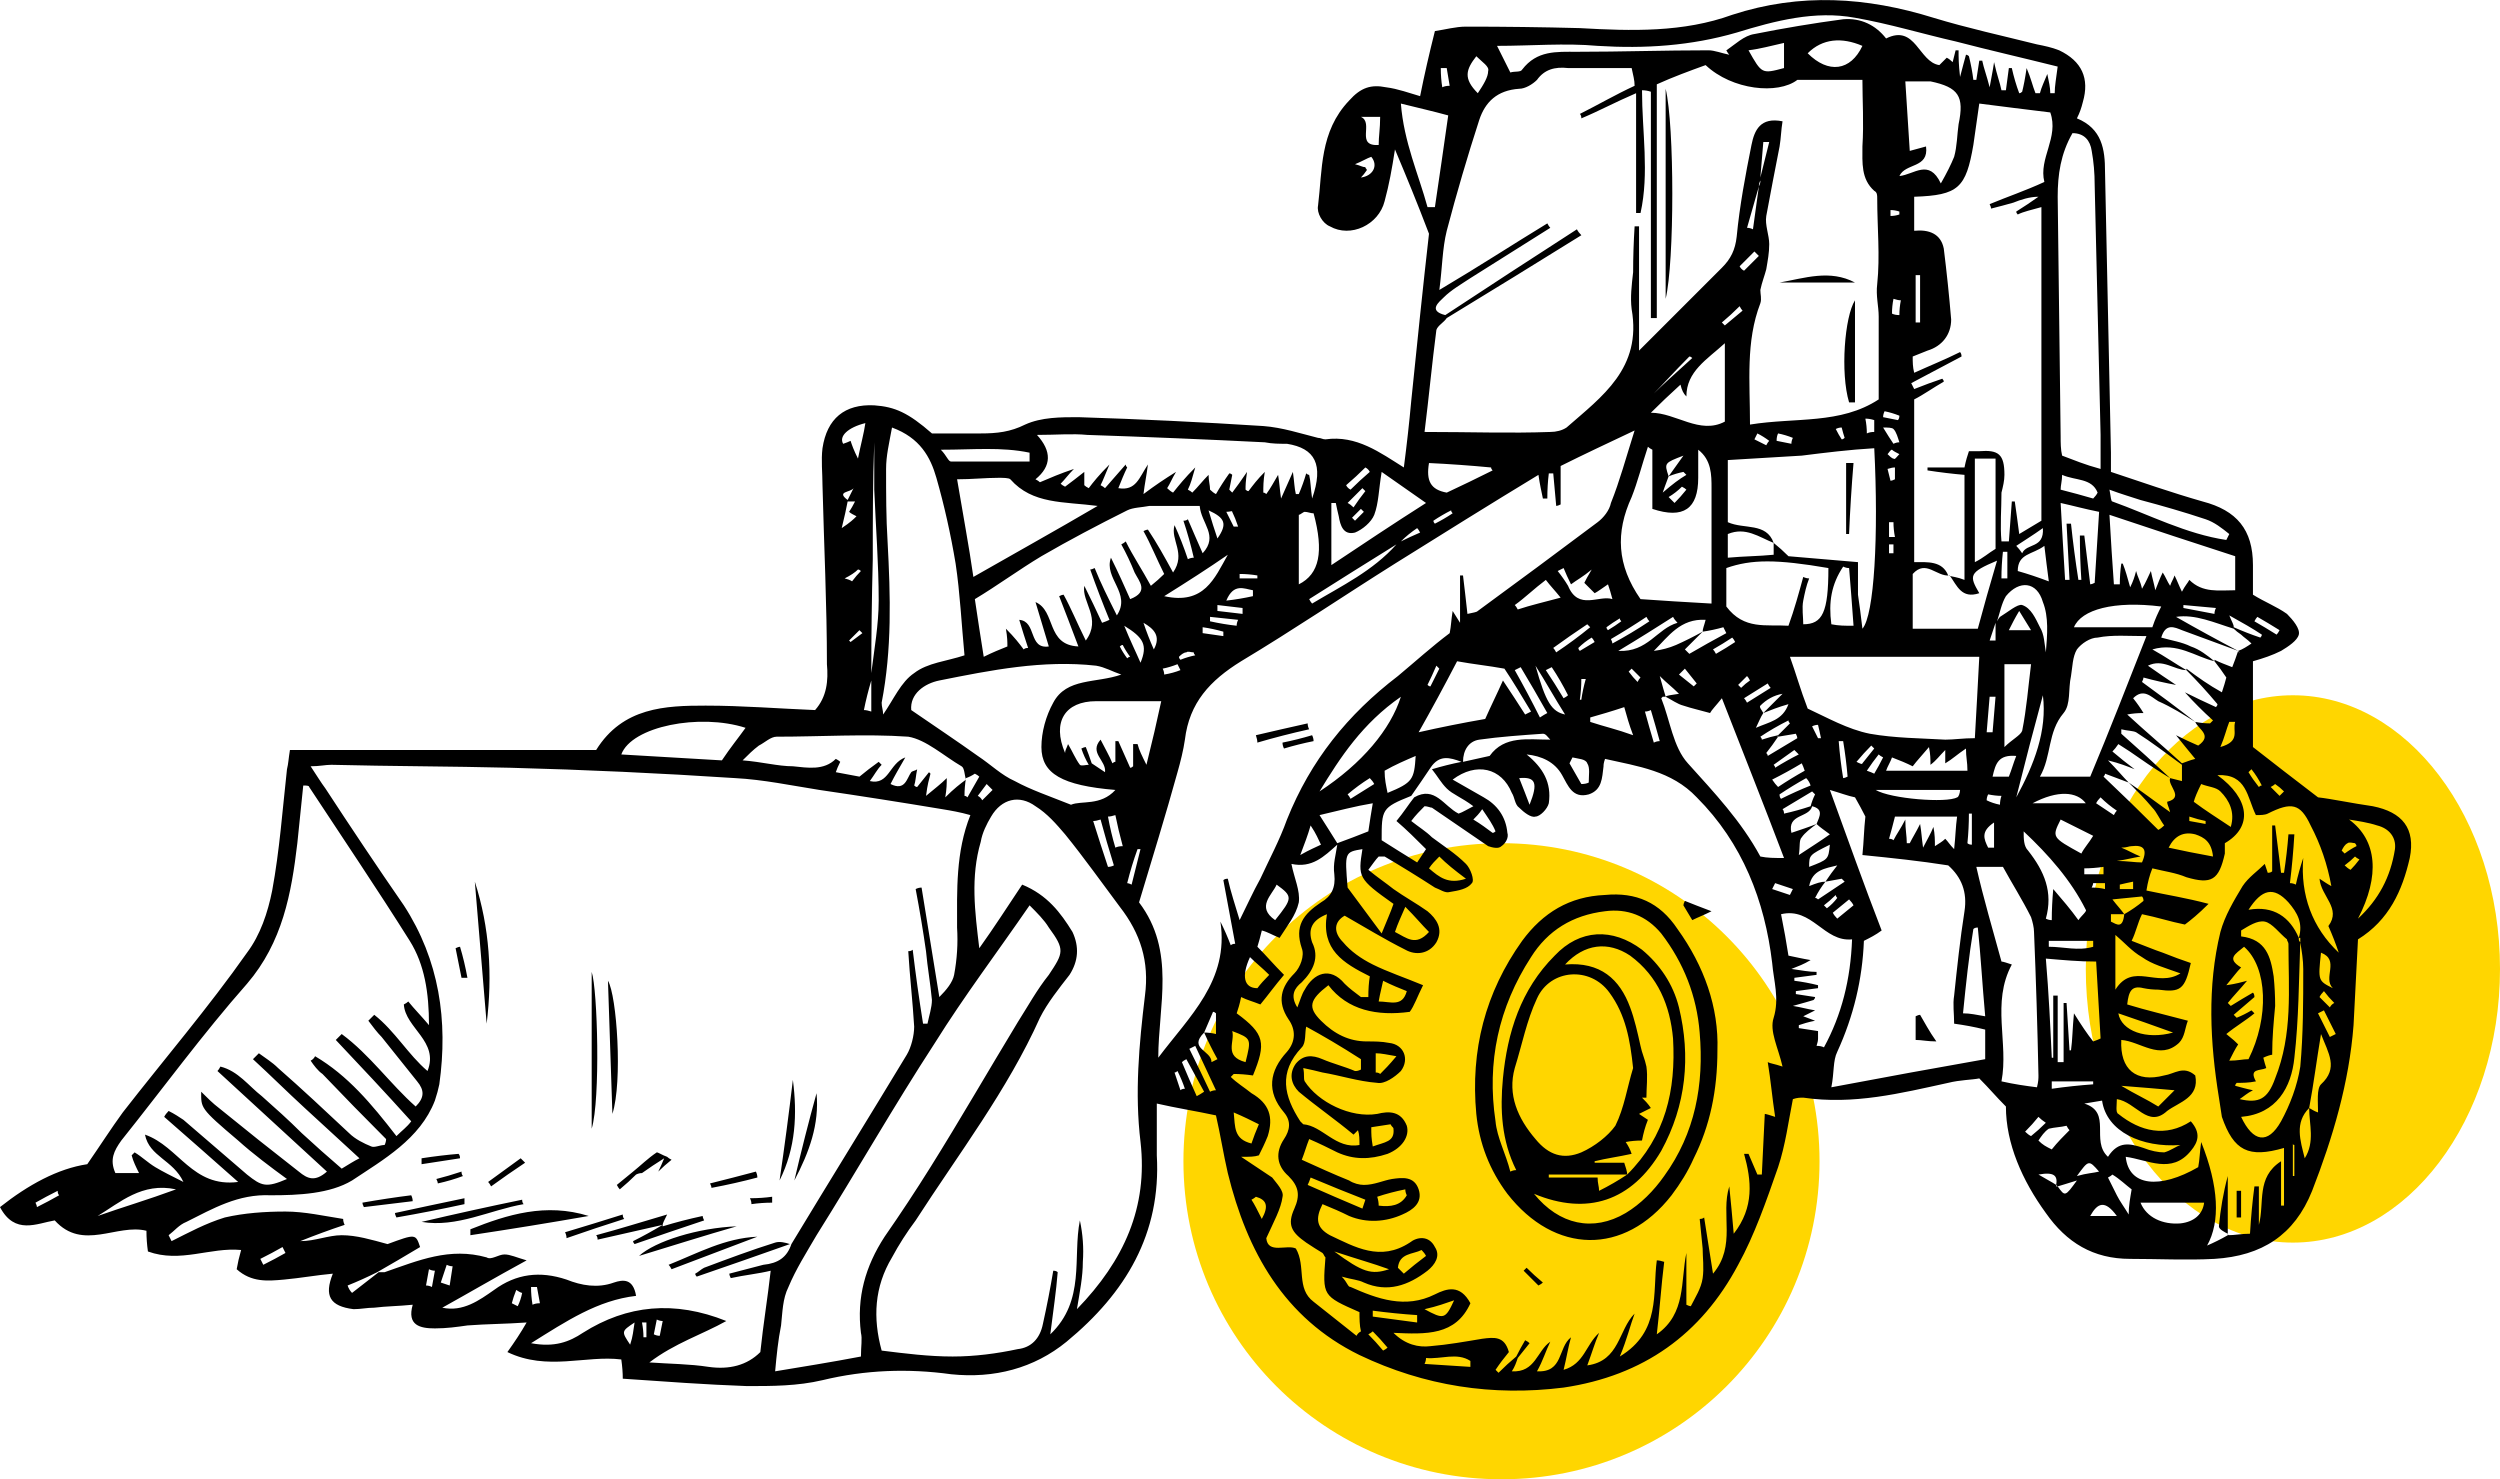 <svg version="1.2" xmlns="http://www.w3.org/2000/svg" viewBox="0 0 169 100" width="169" height="100"><style>.a{fill:#ffd600}</style><path class="a" d="m101.5 57c11.9 0 21.5 9.6 21.5 21.5 0 11.9-9.6 21.5-21.5 21.5-11.9 0-21.5-9.6-21.5-21.5 0-11.9 9.6-21.5 21.5-21.5z"/><path class="a" d="m155 47c7.7 0 14 8.3 14 18.5 0 10.2-6.3 18.5-14 18.5-7.7 0-14-8.3-14-18.5 0-10.2 6.3-18.5 14-18.5z"/><path fill-rule="evenodd" d="m82.2 75.4c-1.4-0.3-2.7-0.5-4-0.8 0 1.2 0 2.4 0 3.5 0.3 5.3-2.1 9.3-6.1 12.6-2.2 1.8-4.9 2.5-7.8 2.2-2.9-0.4-5.8-0.3-8.7 0.4-1.7 0.4-3.4 0.4-5.1 0.4-2.8-0.1-5.5-0.3-8.4-0.5q0-0.6-0.1-1.3c-2.4-0.3-5 0.8-7.7-0.5 0.5-0.7 0.9-1.3 1.3-2-1.4 0.1-2.7 0.1-4 0.2-0.7 0.1-1.4 0.2-2.2 0.2-1 0-1.9-0.2-1.5-1.6-1 0.1-1.8 0.1-2.6 0.2-0.5 0-0.9 0.1-1.4 0.1-1.6-0.2-2-0.9-1.4-2.4-1.1 0.1-2.2 0.3-3.3 0.4-1.1 0.1-2.2 0.2-3.2-0.7q0.1-0.6 0.3-1.3c-2.1-0.2-4.1 0.9-6.3 0.1q-0.1-0.7-0.1-1.4c-2-0.5-4.3 1.4-6.2-0.7-1.2 0.2-2.7 1-3.7-0.9 1.9-1.5 3.9-2.6 5.9-2.9 0.9-1.3 1.6-2.4 2.4-3.5 2.8-3.6 5.8-7.1 8.4-10.8 0.9-1.2 1.4-2.7 1.7-4.2 0.5-2.7 0.7-5.5 1-8.2 0.1-0.4 0.1-0.7 0.2-1.3q10.4 0 20.7 0c1.8-2.9 4.7-3 7.4-3 2.5 0 4.9 0.2 7.4 0.3 0.8-0.9 0.9-2 0.8-3.1 0-4-0.2-8.1-0.3-12.1 0-0.8-0.1-1.7 0-2.5 0.3-2 1.5-3 3.5-2.9 1.4 0.1 2.3 0.5 3.9 1.9q1.6 0 3.3 0c1.1 0 2-0.1 3-0.6 1.1-0.5 2.4-0.5 3.6-0.5q6.3 0.2 12.5 0.6c1.3 0.1 2.5 0.5 3.7 0.8 0.2 0 0.3 0.1 0.5 0.1 2.1-0.3 3.7 0.9 5.3 1.9q0.3-2.3 0.5-4.5c0.4-3.9 0.8-7.8 1.2-11.3-0.8-2.1-1.5-3.8-2.3-5.7-0.2 1.3-0.4 2.4-0.7 3.5-0.4 1.6-2.3 2.5-3.7 1.7-0.5-0.2-0.9-0.9-0.8-1.4 0.3-2.4 0.1-5 2.1-7.1 0.8-0.9 1.5-1.1 2.5-0.9 0.8 0.1 1.6 0.4 2.3 0.6 0.3-1.5 0.6-2.8 1-4.4 0.7-0.1 1.4-0.3 2.1-0.3q3.9 0 7.7 0.1c3.5 0.2 7 0.3 10.3-0.9 4.6-1.5 9.1-1.2 13.6 0.2 2.3 0.7 4.6 1.2 7 1.8 0.5 0.1 1 0.2 1.5 0.4q2.3 1.1 1.6 3.5c-0.1 0.4-0.2 0.7-0.4 1.1 1.7 0.7 1.9 2.1 1.9 3.6q0.2 9.5 0.4 19c0 0.4 0 0.8 0 1.3 2.1 0.7 4.1 1.4 6.2 2 2.3 0.6 3.4 1.9 3.4 4.3q0 1 0 2c0.8 0.5 1.6 0.8 2.3 1.3 0.4 0.4 0.9 1 0.8 1.4-0.1 0.4-0.7 0.8-1.2 1.1-0.6 0.3-1.2 0.5-1.9 0.7 0 2.1 0 4 0 5.8 1.4 1.1 2.7 2.1 4.4 3.4 0.9 0.1 2.3 0.4 3.7 0.6 2 0.4 2.9 1.5 2.5 3.5-0.5 2.2-1.4 4.2-3.5 5.5-0.1 1.9-0.2 3.9-0.3 5.8-0.3 3.9-1.4 7.6-2.8 11.2-1.2 3-3.4 4.4-6.6 4.6-1.9 0.1-3.8 0-5.7 0-2.5 0-4.3-1.1-5.7-3.1-1.6-2.2-2.7-4.7-2.7-7.2-0.7-0.7-1.1-1.2-1.8-1.9-0.5 0.1-1.3 0.1-2.1 0.3-3.2 0.7-6.4 1.5-9.8 1-0.2 0-0.4 0-0.7 0.1-0.3 1.5-0.5 3.1-1 4.6-0.8 2.3-1.6 4.6-2.7 6.6-2.5 4.7-6.4 7.5-11.8 8.3-4.8 0.6-9.4-0.1-13.8-2.2-5.1-2.5-7.6-7-8.9-12.3-0.3-1.3-0.5-2.6-0.8-3.9zm56.9 4.8q0 0 0 0 0 0-0.1-0.1 0 0.1 0 0.1 0.1 0 0.1 0zm-1.3-0.8c0.5 0.3 0.9 0.5 1.2 0.7 0.1-0.6-0.1-0.9-1.2-0.7zm2.6 0.4c-0.6 0.2-1 0.3-1.3 0.4 0.5 0.7 0.5 0.7 1.3-0.4zm-83.1-45.9q0 0 0 0 0 0 0-0.1 0 0.1 0 0.1 0 0 0 0zm0.4-0.9c-0.2 0.3-1.2 0.2-0.4 0.8q0.2-0.4 0.4-0.8zm-0.8 2.7c0.6-0.4 0.8-0.6 1-0.8-0.2-0.1-0.4-0.2-0.5-0.3q0.2-0.3 0.4-0.7c-0.2 0-0.4 0-0.5 0-0.1 0.5-0.2 1-0.4 1.8zm55.9-3.5q0 0 0 0 0 0 0 0 0 0 0 0 0 0 0 0zm-0.4 1.1c0.7-0.6 1.1-0.9 1.6-1.2q-0.1-0.1-0.2-0.2-0.5 0.1-1 0.3c-0.1 0.3-0.2 0.5-0.4 1.1zm1.4-2.5c-1.3 0.5-1.3 0.5-1 1.4q0.5-0.7 1-1.4zm-32.4 39q0 0 0 0 0 0 0 0 0 0 0 0 0 0 0 0zm0.5 2q0.2-0.1 0.4-0.2-0.5-0.9-0.9-1.8c-1.1 1.1 0.5 1.2 0.5 2zm0.3-1.9q0-0.8 0-1.4-0.1-0.1-0.2-0.1-0.3 0.7-0.6 1.4 0.4 0 0.8 0.1zm36.8-57.9q0 0.1 0 0.2-0.1 0.2-0.1 0.4 0.1-0.2 0.1-0.3 0-0.1 0-0.3zm-0.9 3.4q0.2 0 0.4 0.1 0.2-1.5 0.4-2.9-0.4 1.4-0.8 2.8zm1.5-5.8q-0.2 0-0.4 0-0.1 1.2-0.2 2.4 0.3-1.2 0.6-2.4zm3.8 50q0 0 0 0 0 0 0 0 0 0 0-0.1 0 0 0 0.1zm-0.7 1.1q0.1 0 0.2 0.1 0.9-0.6 1.8-1.2-0.1-0.1-0.2-0.2-0.5 0.1-1.1 0.2-0.4 0.5-0.7 1.1zm1.5-2.2c-0.8 0.2-1.7 0.3-1.9 1.4 0.5-0.2 0.8-0.3 1.1-0.3q0.4-0.6 0.8-1.1zm19.4 3.3q0 0 0 0 0 0 0 0 0 0 0 0 0 0 0 0zm1.3-0.9q0-0.2-0.1-0.3-1 0.1-2 0.2c0.3 0.4 0.6 0.7 0.8 1q0.7-0.4 1.3-0.9zm-2.2 0.9q0 0.3 0 0.5c0.4 0.2 0.8 0.5 0.9-0.5q-0.5 0-0.9 0zm-23.5-13.6q0 0 0 0 0 0 0 0 0 0 0 0 0 0 0 0zm1.3-1.3c-0.6 0.1-1.1 0.4-1.5 0.8-0.1 0.1 0.1 0.3 0.2 0.5q0.7-0.7 1.3-1.3zm-1.8 2.3c0.9-0.4 1.8-0.5 2.2-1.6-0.7 0.2-1.2 0.4-1.7 0.6-0.2 0.3-0.3 0.6-0.5 1zm1.5 0.6q0 0 0-0.1 0 0 0 0 0 0.1-0.1 0.1 0.1 0 0.1 0zm0.8-0.9q-0.1-0.1-0.1-0.2-1 0.5-1.9 1.1 0.1 0.1 0.1 0.2 0.6-0.2 1.1-0.3 0.4-0.4 0.8-0.8zm-1.6 2q0.1 0.1 0.1 0.2 1-0.6 2-1.2 0-0.1-0.1-0.3-0.6 0.1-1.2 0.2-0.4 0.6-0.8 1.1zm3.1 3.6q0 0 0 0-0.1 0-0.1 0 0 0 0 0 0 0 0.1 0zm0.2-0.8q-0.1-0.1-0.2-0.2-1 0.6-2 1.2 0.1 0.1 0.1 0.3 0.9-0.2 1.8-0.5 0.1-0.4 0.3-0.8zm-1.6 2.6c0.6-0.2 1.2-0.4 1.7-0.6 0.2-0.5 0.5-1-0.3-1.2-0.2 0.8-1.7 0.5-1.4 1.8zm1.7-0.6q0 0 0 0 0 0 0 0 0 0 0 0zm-1 0.9c-0.2 0.2-0.1 0.6-0.2 1.2 0.9-0.6 1.4-0.9 2.1-1.4-0.4-0.3-0.7-0.5-0.9-0.7q0 0 0 0c-0.4 0.3-0.8 0.6-1 0.9zm-15.6-17.1q-0.3-0.6-0.5-1.1-0.2 0.1-0.4 0.2 0.4 0.5 0.7 1c0.7 1.7 2.1 0.6 3 0.9-0.1-0.4-0.2-0.7-0.3-1-0.3 0.2-0.7 0.5-0.9 0.6-0.3-0.3-0.5-0.5-0.7-0.7 0.1-0.2 0.2-0.4 0.5-0.9-0.6 0.5-1 0.7-1.4 1zm8.9 3.2q0 0 0 0 0 0 0 0 0 0 0 0 0 0 0 0zm-1.2 1.2q0.2 0.2 0.3 0.3 1.2-0.7 2.5-1.4-0.1-0.2-0.2-0.4-0.7 0.2-1.4 0.3-0.6 0.6-1.2 1.2zm1.4-2c-1.7-0.1-2.5 1.1-3.5 2.1q0.8-0.1 1.5-0.4 0.9-0.4 1.8-0.9c0-0.2 0.1-0.4 0.2-0.8zm40.8 33q0 0 0 0 0 0 0 0 0-0.1 0-0.1 0 0.1 0 0.1zm0.6 0.3c0-0.7-0.1-1.6 0.2-1.9 1.2-1.1 0.5-2.1 0-3.4-0.3 1.8-0.5 3.4-0.8 5 0.2 0.1 0.3 0.2 0.6 0.3zm-0.9 3.1c0.7-1.1 0.3-2.3 0.3-3.4-1 1-0.6 2.2-0.3 3.4zm-61.1-41.7q-0.1 0-0.2 0.1 0 0-0.1 0.1 0.1-0.1 0.1-0.1 0.1-0.1 0.2-0.1zm-6.2 3.9q0.1 0.2 0.2 0.3c2-1.2 4.1-2.2 5.7-4q-2.9 1.8-5.9 3.7zm7.5-4.5q-0.1-0.2-0.2-0.3-0.6 0.4-1.1 0.9 0.6-0.3 1.3-0.6zm48.3 16c-0.5-0.2-1-0.4-1.8-0.6 0.6 0.6 1 1.1 1.4 1.5 0.9 0.6 1.8 1.3 2.8 2-0.1-0.4-0.2-0.5-0.2-0.7 1.2-0.3 0-1.1 0.2-1.6q-1-0.6-2-1.3-0.7-0.5-1.5-1-0.2 0.3-0.4 0.5 0.7 0.6 1.5 1.2zm-0.4 0.9q0 0 0 0 0 0 0 0 0.1 0 0.1 0-0.1 0-0.1 0zm-1.6-0.6q0 0.1-0.1 0.2 1.9 1.8 3.7 3.6 0.2-0.1 0.4-0.3c-0.3-0.4-0.5-0.9-0.8-1.2-0.5-0.6-1-1.1-1.6-1.7q-0.8-0.3-1.6-0.6zm4.4 0.3q0.4 0.1 0.8 0.2 0-0.6 0-1.1 0 0 0 0 0 0 0-0.1 0 0 0 0.1 0 0 0 0c-1.1-0.8-2-1.5-3.1-2.2-0.2-0.1-0.6-0.1-1-0.2q0 0.1 0 0.3 1.7 1.5 3.3 3 0 0 0 0zm0.8-1c0.3-0.1 0.5-0.2 0.9-0.3-0.5-0.6-0.9-1.1-1.3-1.6q0.8 0.4 1.5 0.7c1-0.7 0-1.1-0.2-1.6-0.8-0.5-1.6-1-2.5-1.4-0.5-0.3-1-0.9-1.7-0.2q0.4 0.5 0.7 1-0.6 0-1.1 0.1c1.3 1.2 2.5 2.2 3.7 3.3q0 0 0 0zm0.9-2.8q0.5 0.1 1 0.1 0.1-0.1 0.2-0.2-1-0.9-1.9-1.9 1 0.5 2.1 1 0.1-0.1 0.1-0.2-1-1.2-2.1-2.3c-0.8 0-1.6-0.8-2.6-0.3 0.7 0.5 1.3 0.9 1.9 1.3q-1.1-0.2-2.2-0.5 0 0.1-0.1 0.3 1.8 1.3 3.6 2.7 0 0 0 0 0 0 0.1 0-0.1 0-0.1 0 0 0 0 0 0 0 0 0zm-0.6-3.6c0.8 0.6 1.5 1.1 2.4 1.6q0.2-0.6 0.3-1-0.4-0.6-0.8-1.1c-1.3-0.3-2.5-1.3-4.2-0.8 0.9 0.5 1.6 1 2.3 1.4q0 0 0-0.1zm1.9-0.6c0.4 0.2 0.7 0.3 1.2 0.5q0.2-0.5 0.4-1.1-1.9-0.7-3.8-1.4c-0.5-0.2-1.1-0.5-1.4 0.5 0.7 0.2 1.4 0.3 2 0.6 0.6 0.2 1.1 0.6 1.6 1q0-0.1 0-0.1zm1.6-0.6c0.3-0.1 0.6-0.3 0.9-0.5-0.3-0.3-0.5-0.4-0.7-0.6q-0.3-0.2-0.5-0.4c-1.3-0.4-2.6-1-3.9-0.8q2.1 1.2 4.2 2.3 0 0 0 0zm-0.3-1.5q0 0 0 0 0-0.1 0-0.1 0 0 0 0 0 0 0 0.1zm1.8 0.6q0.1-0.1 0.1-0.2c-0.6-0.4-1.3-0.8-2.2-1.3 0.2 0.5 0.3 0.6 0.3 0.8q0.9 0.4 1.8 0.7zm-1.5 0.9q0 0 0 0 0 0.1 0.1 0.1 0 0-0.1-0.1zm-1.6 0.7q0 0 0 0 0 0 0 0 0 0 0 0zm-1.9 0.6q0 0 0 0 0 0 0 0 0 0 0 0zm-1.1 7.3q0 0 0 0 0.1 0.1 0.1 0.1 0 0-0.1-0.1zm-50-0.7q-0.6 0.9-1.3 1.9c-2 0.8-2 0.9-2 3q1.1 0.7 2.4 1.5 0.4-0.6 0.6-0.9c-0.7-0.7-1.3-1.3-2-1.9 0.5-0.6 0.8-1.1 1.2-1.6 1.4-0.8 2 0.6 3 1.1 0.3-0.1 0.6-0.3 1-0.5-0.8-0.6-1.4-0.8-1.8-1.2-0.4-0.4-0.6-0.8-1-1.3q1-0.3 2-0.5c-0.8-0.3-1.5-0.5-2.1 0.4zm2.1-0.4q0 0 0.1 0 0 0 0 0 0 0-0.1 0 0 0 0 0zm1.9-0.4c1-1.4 2.6-1.1 4.1-1.1-0.2-0.2-0.3-0.4-0.5-0.4-1.4 0.1-2.9 0.2-4.3 0.4-0.7 0.1-1.1 0.7-1.1 1.5q0.9-0.2 1.8-0.4zm34.2-9q0 0 0-0.1 0 0 0.1 0-0.1 0-0.1 0 0 0.1 0 0.1zm0.3-0.4c0.5-0.3 1.2-0.9 1.5-0.8 0.6 0.2 0.9 0.9 1.2 1.5 0.3 0.5 0.3 1.1 0.4 1.7 0.1-1.2 0.2-2.4-0.2-3.4-0.4-1.4-1.6-1.5-2.5-0.4-0.3 0.5-0.4 1.1-0.6 1.7q0.1-0.2 0.2-0.3zm-0.7 1.6q0.2 0 0.4 0 0-0.6 0-1.2-0.2 0.6-0.4 1.2zm-75.6 2.7q0-0.1 0-0.1 0-0.2 0-0.4 0 0.2 0 0.3 0 0.1 0 0.2zm0.5-5.4c0-2.5-0.2-5-0.3-7.5 0-1.1 0-2.1 0-3.2-0.1 2.6-0.1 5.2-0.1 7.9q-0.1 3.9-0.1 7.7c0.2-1.6 0.5-3.3 0.5-4.9zm-1 7.4q0.2 0 0.5 0.1 0-1.1 0-2.1-0.3 1-0.5 2zm97.1 15.7q0-0.2 0-0.3 0 0-0.1 0 0 0 0 0.1 0 0.1 0.1 0.2zm-0.8-2.7c-1-1.1-1.8-0.9-2.7 0.5 1.7-0.3 2.8 0.5 3.4 1.9 0.3-1-0.1-1.7-0.7-2.4zm0.4 10.5c-0.2 2-1.2 3.8-3.6 4 0.8 1.7 1.8 1.9 2.7 0.3 0.6-1.1 1.1-2.4 1.3-3.7 0.2-2.2 0.2-4.4 0.2-6.6 0-0.6-0.1-1.2-0.2-1.8-0.1 2.6-0.1 5.2-0.4 7.8zm-80.4-19.3c0.1-0.8-1.1-1.3-0.3-2.2 0.3 0.6 0.6 1.1 0.8 1.6q0.1-0.1 0.2-0.1 0-0.7 0-1.4 0.1 0 0.2 0 0.4 0.9 0.8 1.8 0.1 0 0.2-0.1 0-0.7 0-1.5 0.2 0 0.3 0c0.1 0.4 0.3 0.8 0.6 1.4 0.4-1.6 0.7-2.9 1-4.3-1.6 0-3 0-4.4 0-2.1 0-3 1.4-2.1 3.5 0-0.2 0.1-0.3 0.2-0.6 0.3 0.5 0.5 1 0.8 1.4 0.1 0.1 0.4 0 0.6 0q-0.3-0.5-0.5-1.1 0.2-0.1 0.3-0.1 0.2 0.5 0.4 1.1c0.3 0.2 0.6 0.4 0.9 0.6zm37.9-5.1q0 0 0 0 0 0-0.1 0 0.1 0 0.1 0zm0.9-0.2c-0.5-0.5-0.8-0.7-1.3-1.2 0.2 0.7 0.3 1.1 0.4 1.4 0.1-0.1 0.3-0.1 0.9-0.2zm-0.9 0.2q-0.1 0-0.2 0c0 0-0.1 0.1-0.1 0.1 0.6 1.5 0.8 3.3 1.8 4.4 1.8 2 3.6 3.9 4.9 6.3 0.5 0.1 0.9 0.1 1.6 0.1-1.4-3.7-2.8-7.2-4.2-10.8-0.4 0.5-0.7 0.8-0.8 1-0.7-0.2-1.2-0.3-1.8-0.5-0.4-0.1-0.8-0.4-1.2-0.6q0 0 0 0zm-47.3 5.6q0 0 0 0 0-0.1 0-0.1 0 0 0 0 0 0 0 0.1zm-0.1 1.1q0.1 0 0.2 0.1 0.4-0.7 0.8-1.4-0.1-0.1-0.3-0.2-0.3 0.2-0.6 0.3-0.1 0.6-0.1 1.2zm-0.2-2c-1.2-0.7-2.4-1.8-3.6-2-2.9-0.2-5.9 0-8.9 0-0.4 0-0.8 0.4-1.2 0.6-0.4 0.3-0.7 0.6-1.1 1 1.3 0.1 2.4 0.4 3.4 0.4 1 0.1 2.1 0.3 2.9-0.5 0 0 0.2 0.1 0.3 0.2q-0.2 0.4-0.3 0.7c0.5 0.1 1.1 0.2 1.6 0.3q0.6-0.5 1.3-1 0.1 0.1 0.2 0.2c-0.3 0.3-0.5 0.7-0.8 1.1 1.3 0.3 1.3-1.2 2.4-1.6-0.4 0.7-0.7 1.2-1 1.8 1 0.5 1.1-0.4 1.4-0.8 0.1-0.1 0.3-0.1 0.4-0.2-0.1 0.5-0.1 0.8-0.2 1.1q0.1 0.1 0.2 0.1 0.4-0.5 0.8-1 0 0 0.1 0.1c-0.1 0.4-0.2 0.7-0.3 1.5 0.6-0.5 1-0.8 1.4-1.2 0 0.4 0 0.7-0.1 1.3 0.6-0.6 1-0.9 1.4-1.2-0.1-0.3-0.1-0.8-0.3-0.9zm25.4 5.2q0 0 0 0 0 0.1 0 0.1 0 0 0 0 0 0 0-0.1zm-3.1 1.4c0.2 1 0.6 1.8 0.5 2.6-0.2 0.9-0.8 1.6-1.3 2.4-0.5-0.2-0.8-0.4-1.2-0.5-0.1 0.4-0.2 0.8-0.3 1.1 0.6 0.6 1.1 1.2 1.8 1.9-0.6 0.7-1.1 1.4-1.6 2-0.5-0.2-0.9-0.3-1.3-0.5-0.1 0.5-0.2 0.8-0.3 1.1 1.9 1.4 2 2 1.1 4.2q-0.7-0.1-1.3-0.1-0.1 0.1-0.2 0.2c0.4 0.4 0.9 0.7 1.4 1.1 1.2 0.7 1.5 1.6 1.1 2.9-0.2 0.5-0.4 0.9-0.6 1.3-0.3 0.1-0.6 0.1-1.2 0.1 0.9 0.6 1.5 1 2.1 1.4 0.3 0.4 0.8 0.9 0.7 1.3-0.1 0.8-0.6 1.7-1.1 2.8 0.1 1.1 1.4 0.4 2 0.7 0.7 1.2 0 2.7 1.2 3.6q1.4 1.1 2.9 2.3 0.1-0.2 0.3-0.3c-0.1-0.4-0.1-0.9-0.1-1.3-2.5-1.1-2.5-1.1-2.3-3.7-0.1-0.1-0.1-0.2-0.2-0.3q-0.5-0.3-1.1-0.7c-1-0.7-1.3-1.2-0.8-2.3 0.4-0.9 0.3-1.5-0.4-2.2-0.8-0.7-0.9-1.6-0.3-2.5 0.4-0.6 0.5-1.2 0-1.8-1.2-1.4-1-2.8 0.2-4.1 0.6-0.7 0.6-1.5 0.1-2.2-0.8-1.2-0.5-2.2 0.4-3.1 0.4-0.4 0.7-1.2 0.5-1.7-0.5-1.5 0.1-2.3 1.3-3.1 0.7-0.4 1-1 0.9-1.9-0.1-0.7 0.1-1.3 0.2-2-0.9 0.8-1.7 1.6-3.1 1.3zm5.2-2.2c0.1-0.7 0.2-1.3 0.3-1.9-1.2 0.2-2.3 0.5-3.6 0.8 0.5 0.8 0.9 1.4 1.2 1.9q1.1-0.4 2.1-0.8zm27.4-19.5q0 0 0 0 0 0 0 0 0 0 0 0 0 0 0 0zm1 0.9q2.3 0.2 4.7 0.4c0 0.9 0 1.5 0 2.2 0.1 0.7 0.2 1.4 0.3 2.3 0.8-0.9 1.1-6.3 0.8-12.2-1.7 0.1-3.3 0.3-4.9 0.5-1.7 0.1-3.4 0.2-5 0.3 0 1.5 0 2.9 0 4.2 1.1 0.5 2.6 0 3.1 1.4q0.5 0.4 1 0.9zm-4.1-1.5c0 0.5 0 1 0 1.6 1.1-0.1 2.1-0.1 3.1-0.2 0-0.3 0-0.6 0-0.8-1-0.4-1.9-1.1-3.1-0.6zm35.3 47.3q0.1-1.7 0.3-3.2 0.1 0 0.3 0 0 1.3 0 2.6c0.4-1.5-0.2-3.2 1.5-4.3 0 1.1 0 2 0 3q0.1 0 0.2 0 0-1.9 0-3.9c-2.4 0.7-3.4 0.2-4.2-2.1q-0.1-0.6-0.2-1.3c-0.6-3.7-0.8-7.5 0.1-11.2 0.3-1.1 0.9-2.1 1.5-3.1 0.4-0.6 1-1 1.5-1.5q0.1 0.3 0.2 0.6 0.2 0 0.3-0.1 0-1.5 0-3.1 0.1 0 0.2 0 0.2 1.6 0.4 3.2 0.1 0 0.2 0 0.2-1.3 0.3-2.6 0.2 0 0.4 0-0.1 1.7-0.3 3.3 0.2 0 0.4 0.1 0.2-0.9 0.5-1.8c-0.2 2.5 0.6 4.7 2.4 6.4q-0.3-0.9-0.7-1.8c0.9-1.2-0.5-2-0.6-3.2 0.3 0.2 0.6 0.4 0.8 0.5q-0.4-2.2-1.4-4.1c-0.7-1.5-1.3-1.6-2.9-0.8-0.2 0.1-0.5 0.1-0.8 0.1-0.6-1.2-0.6-2.8-2.6-2.7 2.2 1.6 2.4 3.5 0.5 4.6 0 0.2 0 0.4 0 0.7-0.4 1.8-0.9 2.1-2.6 1.6-0.7-0.3-1.5-0.4-2.3-0.6-0.2 0.5-0.3 0.9-0.4 1.5 1.4 0.3 2.7 0.5 4.2 0.9-0.7 0.7-1.2 1.1-1.6 1.4-1-0.2-1.9-0.5-2.9-0.7-0.3 0.6-0.4 1.2-0.7 1.8 0.8 0.3 1.5 0.6 2.1 0.8q1 0.4 1.9 0.7c-0.4 1.8-0.7 2-2.2 1.8q-0.5 0-1-0.1c-0.8-0.2-1 0.2-1.1 1.1 1.3 0.4 2.6 0.7 4.1 1.1-0.2 0.5-0.2 1.1-0.6 1.5-1.3 1.2-2.6-0.1-3.9-0.2-0.1 2 1 2.9 2.9 2.4 0.7-0.1 1.3-0.7 2.1 0 0.3 1.5-1.1 1.8-1.9 2.4-1.3 1.2-2.1-0.6-3.4-0.8 0 0.4-0.1 0.9 0.1 1 1.5 1.2 3.2 1.6 4.9 0.5 0.7 0.8 0.5 1.4 0 2-1.3 1.6-2.9 0.6-4.4 0.4 0.2 2 2.3 2.2 4.9 0.7 0.1-0.5 0.1-1 0.2-1.7 1.2 3 1.3 5.4 0.4 7q0.7-0.3 1.4-0.7 0 0 0-0.1 0 0.1 0.1 0.1h-0.1c0.5 0 0.9-0.1 1.5-0.1zm-20.3-44.5q0 0 0 0 0 0-0.1 0 0 0 0 0 0 0 0.1 0zm1 0.3c0-2.4 0-4.7 0-7.1q-1.2-0.1-2.5-0.3 0-0.1 0-0.2 1.3 0 2.5 0c0.1-0.5 0.2-0.8 0.3-1.1 0.3 0 0.5 0 0.7 0 1.3-0.1 1.7 0.2 1.7 1.6 0 0.4-0.1 0.8-0.2 1.2 0 1.1-0.1 2.2 0 3.3q0.3 0 0.5 0 0.1-1.3 0.2-2.7 0.1 0 0.2 0c0.1 0.7 0.2 1.4 0.3 2.2q1-0.6 1.5-0.9c0-7.1 0-14.1 0-21.2-0.7 0.2-1.2 0.3-1.6 0.5q-0.1-0.1-0.1-0.2 0.8-0.5 1.5-1c-0.6 0-1.2 0.2-1.7 0.4q-0.7 0.2-1.5 0.4 0-0.1-0.1-0.3c1.2-0.5 2.4-0.9 3.7-1.5-0.4-1.6 1-3 0.4-4.7-1.7-0.2-3.2-0.4-4.8-0.6q-0.2 1.4-0.4 2.8c-0.5 2.9-1 3.4-4 3.5q0 1.1 0 2.3c1-0.1 1.8 0.2 2 1.2q0.3 2.4 0.5 4.8c0 1-0.6 1.8-1.6 2.1q-0.5 0.2-1 0.4c0 0.4 0 0.7 0.1 1.1 1.1-0.5 2.1-0.9 3.1-1.4q0.1 0.1 0.1 0.3-1.7 0.9-3.4 1.8 0.1 0.2 0.2 0.4 1-0.4 1.9-0.7 0.1 0.1 0.1 0.2c-0.7 0.4-1.4 0.9-2 1.2 0 3.8 0 7.4 0 11 0.9 0 1.9-0.1 2.3 0.9 0.3 0.1 0.6 0.1 1.1 0.3zm-3.5-0.4c0 1.2 0 2.4 0 3.7 1.5 0 2.9 0 4.4 0 0.4-1.5 0.8-2.9 1.3-4.6-1.9 0.8-1.9 1-1.2 2.2-1.2 0.4-1.5-0.5-2-1.2-0.9 0.1-1.6-1.1-2.5-0.1zm-32.2-16.5c-0.3 2.3-0.5 4.5-0.8 6.9 3.1 0 5.8 0.1 8.5 0 0.4 0 0.8-0.1 1.1-0.3 2.4-2.1 5.1-4 4.4-8-0.1-0.8 0-1.6 0.1-2.5q0-1.5 0.1-3.1 0.2 0 0.3 0c0 2.7 0 5.4 0 8.4 2-2 3.8-3.8 5.6-5.6 0.6-0.6 0.9-1.2 1-2.1 0.2-2.1 0.6-4.2 1-6.2 0.2-1 0.6-1.9 2.1-1.6-0.1 0.6-0.1 1.1-0.2 1.7-0.3 1.5-0.6 3.1-0.9 4.7-0.1 0.6 0.2 1.3 0.2 1.9 0 0.6-0.1 1.1-0.2 1.7-0.1 0.4-0.3 0.9-0.4 1.4 0 0.3 0.1 0.6 0 0.9-1 2.6-0.7 5.3-0.7 8.2 3.1-0.5 6.1 0 8.7-1.7 0-2 0-3.8 0-5.6 0-0.7-0.2-1.4-0.1-2.2 0.2-1.9 0-3.8 0-5.8 0-0.2 0-0.4-0.2-0.5-0.9-0.8-0.8-1.9-0.8-3 0.1-1.6 0-3.1 0-4.5-1.3 0-2.7 0-4.4 0-1.3 1-4.4 0.7-6.2-1-1.1 0.4-2.2 0.8-3.3 1.3 0 5.4 0 10.6 0 15.8q-0.2 0-0.4 0 0-7.7 0-15.3-0.3-0.1-0.6-0.1c0 2.8 0.5 5.6-0.1 8.3q-0.1 0-0.3 0c0-2.6 0-5.2 0-8.1-1.4 0.6-2.5 1.2-3.7 1.7q0-0.2-0.1-0.3c1.2-0.6 2.4-1.3 3.7-1.9 0-0.4-0.1-0.7-0.2-1.2-1.5 0-2.9 0-4.3 0-0.9-0.1-1.6 0.1-2.1 0.8-0.3 0.3-0.8 0.6-1.2 0.6-1.5 0.1-2.3 0.9-2.7 2.1q-1.2 3.7-2.2 7.5c-0.3 1.2-0.3 2.5-0.5 4 2.7-1.6 5-3.1 7.3-4.5q0.1 0.2 0.2 0.3-2.7 1.7-5.4 3.4c-0.6 0.4-1.3 0.8-1.8 1.3-0.3 0.3-1.1 0.9 0.1 1.2q4.4-2.9 8.9-5.8 0.1 0.2 0.3 0.4-4.5 2.8-9.1 5.6c-0.2 0.3-0.6 0.5-0.7 0.8zm5.1 70.4c1.6 0.1 1.7-1.4 2.6-2-0.3 0.6-0.5 1.3-0.9 2 1.8 0.1 1.4-1.6 2.3-2.3-0.2 0.7-0.3 1.4-0.5 2.2 1.4-0.4 1.5-1.7 2.4-2.5-0.3 0.7-0.5 1.4-0.8 2.2 2.2-0.3 2.1-2.4 3.2-3.5-0.3 0.8-0.5 1.7-1 2.9 2.8-1.7 2.2-4.3 2.5-6.5q0.2 0 0.5 0.1c-0.2 1.6-0.3 3.2-0.5 4.9 2-1.4 1.6-3.6 2-5.5q0 1.8 0 3.5 0.2 0.1 0.3 0.1c0.3-0.6 0.7-1.2 0.8-1.9 0.1-0.7 0-1.4 0-2q-0.1-1-0.2-2 0.2 0 0.3-0.1c0.2 1.3 0.4 2.5 0.6 3.8 1.6-1.9 0.5-4 1.1-5.9 0.1 1 0.2 2 0.3 3.2 1.4-1.8 1.2-3.6 0.7-5.4q0.1 0 0.3 0 0.3 0.7 0.6 1.4 0.1 0 0.3 0 0.1-2.1 0.2-4.1 0.1 0 0.7 0.2c-0.2-1.3-0.3-2.5-0.5-3.7 0.2 0.1 0.4 0.1 1 0.3-0.3-1.3-0.9-2.4-0.6-3.3 0.4-1.3 0-2.5-0.1-3.7-0.5-4.2-2-8.1-5.1-11.2-1.7-1.8-4-2.1-6.2-2.6-0.1 0.3-0.1 0.4-0.1 0.5-0.1 0.8-0.1 1.6-1 1.9-1.1 0.3-1.4-0.6-1.8-1.3-0.5-0.9-1.4-1.3-2.4-1.4 1.1 0.9 1.7 1.9 1.5 3.3-0.1 0.4-0.6 0.9-0.9 0.9-0.3 0.1-0.8-0.3-1.1-0.6-0.3-0.2-0.3-0.7-0.5-1-0.7-1.7-2.4-2.1-4-0.9 0.7 0.4 1.4 0.8 2.1 1.2 0.9 0.5 1.5 1.3 1.6 2.4 0.1 0.3-0.1 0.7-0.4 0.9-0.2 0.2-0.6 0.1-0.9 0-1.3-0.9-2.5-1.7-3.8-2.6-0.1 0-0.3-0.1-0.5-0.1-0.3 0.3-0.6 0.6-0.9 1 0.5 0.4 1 0.7 1.4 1.1 0.8 0.6 1.6 1.1 2.3 1.8 0.3 0.3 0.6 1.1 0.4 1.3-0.3 0.4-0.9 0.5-1.5 0.6-0.3 0.1-0.7-0.2-1-0.3q-1.7-1.1-3.4-2.1c-0.1 0-0.2 0-0.4 0-0.2 0.2-0.4 0.5-0.7 0.9 0.6 0.5 1.2 0.9 1.7 1.3 0.7 0.5 1.6 1 2.3 1.5 0.6 0.5 1.1 1.2 0.6 2.1-0.5 0.8-1.4 0.9-2.1 0.5-1.4-0.7-2.7-1.5-4.1-2.3-0.7 0.4-0.8 1.1-0.1 1.8 0.5 0.6 1.2 1.1 2 1.5 1 0.5 2.2 0.9 3.4 1.4-0.4 0.8-0.6 1.4-0.9 1.8-2.2 0.3-4.2-0.1-5.5-1.8-1.3 1-1.4 1.5-0.5 2.4 0.9 0.9 1.9 1.4 3.1 1.4 0.5 0 1 0 1.5 0.1 1 0.1 1.4 1.1 0.8 1.9-0.4 0.4-1.1 0.9-1.6 0.8-1.3-0.1-2.5-0.5-3.7-0.7-0.4-0.1-0.8-0.2-1.3-0.3 0.1 0.5 0 0.7 0.1 0.9 0.9 1.4 3.1 2.5 4.9 2.2 0.8-0.2 1.6-0.2 2 0.8 0.2 0.7-0.3 1.5-1.3 1.9-1.2 0.4-2.3 0.4-3.4-0.1-0.6-0.3-1.2-0.6-1.9-0.9-0.2 0.5-0.3 0.9-0.5 1.4 1.1 0.5 2.2 1 3.2 1.4 0.3 0.2 0.7 0.3 1 0.3 0.7 0 1.3-0.3 1.9-0.4 0.7-0.1 1.5-0.2 1.8 0.7 0.3 0.9-0.4 1.4-1.1 1.7-1.1 0.5-2.4 0.6-3.6 0.1q-0.8-0.4-1.8-0.8c-0.5 1-0.4 1.6 0.5 2.1 1.7 0.8 3.4 1.8 5.4 0.5 0.5-0.4 1.3-0.5 1.7 0.3 0.4 0.6 0 1.2-0.5 1.6-1.3 1-2.7 1.5-4.3 0.8-0.4-0.2-0.8-0.2-1.5-0.4 0.4 0.4 0.4 0.7 0.6 0.7 1.8 0.8 3.7 1.5 5.7 0.5 0.8-0.4 1.7-0.7 2.4 0.6-1 2.2-3 2.1-5.2 2 0.8 0.8 1.7 1 2.5 0.9 1.2-0.1 2.3-0.3 3.5-0.5 0.8-0.1 1.5-0.2 1.8 0.9q-0.5 0.6-0.9 1.2 0.1 0.1 0.2 0.2 0.6-0.6 1.2-1.1 0.3-0.6 0.6-1.1 0.2 0.1 0.3 0.2-0.4 0.5-0.8 1c-0.1 0.3-0.2 0.6-0.4 0.9zm-76.6-6.7c0.1 0 0.3 0 0.4 0 2.3-0.8 4.4-1.7 6.9-1 0.3 0.2 0.8-0.2 1.2-0.2 0.4 0 0.8 0.2 1.5 0.4-2.2 1.2-3.9 2.2-5.7 3.2 1.4 0.3 2.5-0.5 3.5-1.2 1.5-1.1 3.1-1.3 4.9-0.7 1 0.4 2.1 0.6 3.2 0.2 0.6-0.2 1.3-0.3 1.5 0.9-2.6 0.3-4.7 1.7-7.1 3.2 1.6 0.3 2.6-0.1 3.5-0.7 3-1.9 6.2-2.2 9.7-0.8-1.6 0.9-3.5 1.5-5.2 2.8 1.4 0.1 2.7 0.1 4 0.3 1.4 0.2 2.6-0.1 3.5-1 0.2-1.9 0.5-3.7 0.7-5.5-0.8 0.2-1.8 0.3-2.7 0.5q-0.1-0.2-0.1-0.3c0.8-0.2 1.5-0.4 2.3-0.6 1-0.1 1.6-0.5 1.9-1.4q-0.1 0-0.1 0 0.1 0 0.1 0c2.6-4.3 5.2-8.5 7.8-12.8 0.3-0.5 0.5-1.3 0.5-1.9-0.1-1.7-0.3-3.4-0.4-5.1q0.2 0 0.3-0.1 0.3 2.5 0.7 5 0.1 0 0.3 0c0.1-0.5 0.3-1.1 0.3-1.6-0.1-1.1-0.3-2.2-0.4-3.3q-0.3-2.1-0.7-4.2 0.2-0.1 0.4-0.1 0.6 3.7 1.2 7.4c0.5-0.5 0.9-1 1-1.5q0.3-1.6 0.2-3.2c0-2.5-0.1-5.1 0.9-7.6-0.7-0.2-1.3-0.3-1.9-0.4q-4.2-0.7-8.3-1.3c-1.9-0.3-3.8-0.7-5.7-0.8q-7.6-0.5-15.2-0.7c-4-0.1-8.1-0.1-12.1-0.2-0.4 0-0.8 0.1-1.4 0.1 0.4 0.6 0.7 1.1 1 1.5 1.7 2.6 3.5 5.3 5.3 7.9 2.4 3.7 3 7.8 2.4 12.1q-0.1 0.5-0.3 1.1c-1 2.6-3.5 4-5.6 5.4-1.5 0.9-3.6 1-5.5 1-2.2-0.1-3.9 0.9-5.7 1.8-0.5 0.2-0.8 0.6-1.2 0.9q0.1 0.2 0.2 0.4c1.2-0.6 2.3-1.2 3.6-1.6 1.3-0.3 2.7-0.4 4.1-0.4 1.3 0 2.6 0.3 3.9 0.5q0 0.2 0.1 0.4-1.5 0.5-3 1.1c1 0 1.9-0.4 2.8-0.4 1 0 2 0.3 3.1 0.6 1.9-0.7 1.9-0.7 2.2 0.2q-1.5 0.9-2.9 1.7-1 0.5-2 0.9 0.1 0.3 0.3 0.5 0.9-0.7 1.8-1.4zm43.5-26.2c1.7 0.7 2.6 1.9 3.4 3.2q0.7 1.5-0.2 2.9c-0.7 0.9-1.5 1.9-2 2.9-2.2 4.9-5.5 9.2-8.4 13.7q-0.9 1.2-1.6 2.5c-1.2 2-1.3 4.1-0.7 6.3 1.6 0.2 3.2 0.4 4.8 0.4 1.5 0 3-0.2 4.4-0.5 0.9-0.1 1.5-0.7 1.7-1.7q0.4-1.8 0.7-3.6 0.2 0 0.3 0.1c-0.1 1.3-0.3 2.6-0.5 4.2 2.4-2.3 1.5-5.2 2-7.7q0.3 1.4 0.2 2.8c0 1-0.2 2-0.4 3.2 3.2-3.3 4.8-6.9 4.3-11.3-0.4-3.3-0.1-6.6 0.3-9.9 0.3-2.3-0.3-4.2-1.7-6-1.2-1.6-2.4-3.3-3.7-4.9-0.6-0.7-1.2-1.4-2-1.9-1.1-0.8-2.3-0.5-3 0.7-0.3 0.5-0.6 1.1-0.7 1.7-0.7 2.4-0.4 4.7-0.1 7.2 1-1.4 1.9-2.8 2.9-4.3zm36.4-25.7q-0.2 0.1-0.3 0.1-0.1-1.1-0.2-2.2-0.2 0-0.3 0-0.1 0.8-0.1 1.7-0.1 0-0.3 0c-0.1-0.5-0.2-0.9-0.3-1.6-3.3 2-6.5 4-9.7 6-3.5 2.2-6.9 4.5-10.4 6.6-2.1 1.3-3.5 2.8-3.8 5.3-0.1 0.7-0.3 1.5-0.5 2.2-0.8 2.9-1.7 5.8-2.6 8.8 2.5 3.3 1.3 7 1.3 10.5 2.1-2.8 4.8-5.2 4.2-9.2q0.4 0.8 0.7 1.6 0.1-0.1 0.3-0.1-0.4-2.2-0.8-4.3 0.1-0.1 0.3-0.1c0.2 0.9 0.5 1.8 0.8 2.8 0.5-1 0.9-1.9 1.4-2.8 0.6-1.3 1.3-2.6 1.8-4 1.6-4 4.1-7.1 7.5-9.7 1.2-1 2.3-2 3.5-2.9 0.1-0.5 0.1-0.9 0.2-1.5 0.2 0.3 0.3 0.5 0.5 0.8 0-1.2 0-2.2 0-3.2q0.1 0 0.2 0c0.1 0.8 0.2 1.7 0.3 2.6 0.4-0.1 0.6-0.1 0.7-0.2q4.1-3 8.1-6c0.4-0.3 0.8-0.8 0.9-1.3 0.6-1.5 1-3 1.6-4.9-1.9 0.9-3.4 1.6-5 2.4 0 1 0 1.8 0 2.6zm-94.4 41.4q0.1-0.2 0.3-0.4c0.4 0.2 0.7 0.4 1 0.6q2.1 1.8 4.3 3.7c1 0.8 1.3 0.9 2.7 0.3-1.1-0.8-2.3-1.7-3.3-2.6-2.6-2.2-2.5-2.2-2.5-3.3 0.4 0.4 0.8 0.8 1.2 1.1q2.7 2.2 5.4 4.3c0.6 0.5 1.1 0.7 1.9 0q-3.7-3.4-7.4-6.8 0.1-0.1 0.2-0.3c1.2 0.3 1.9 1.3 2.8 2 0.9 0.8 1.8 1.6 2.7 2.5q1.3 1.2 2.7 2.4c0.5-0.3 0.8-0.5 1.2-0.7-1.3-1.2-2.5-2.3-3.7-3.4-1.2-1.1-2.3-2.2-3.5-3.3q0.2-0.2 0.4-0.4c0.4 0.3 0.9 0.6 1.3 1 1.6 1.4 3.2 2.9 4.8 4.4 0.4 0.4 1 0.7 1.5 0.9 0.2 0.1 0.6-0.1 0.9-0.1q0.1-0.2 0.1-0.4-2.2-2.2-4.3-4.4c-0.3-0.2-0.6-0.6-0.8-0.9q0.2-0.1 0.3-0.3c2.2 1.3 3.8 3.2 5.5 5.4 0.4-0.4 0.7-0.6 1-1-1.8-2-3.4-3.7-5.1-5.5q0.2-0.2 0.4-0.4c1.9 1.4 3.3 3.4 5 4.9 0.6-0.6 0.6-1.1 0.1-1.7q-1.2-1.5-2.4-3c-0.3-0.3-0.6-0.7-0.9-1.1q0.2-0.2 0.4-0.4c1.4 1.1 2.3 2.7 3.6 3.8 0.8-2-1.5-2.9-1.6-4.5q0.2-0.1 0.3-0.2c0.4 0.5 0.9 1 1.4 1.6 0-2.2-0.3-4.1-1.3-5.7-2.2-3.5-4.5-6.9-6.8-10.4 0-0.1-0.2-0.1-0.4-0.1q-0.2 1.9-0.4 3.9c-0.4 3.4-1 6.7-3.4 9.5-3 3.4-5.7 7.1-8.5 10.6-0.5 0.7-0.8 1.3-0.4 2.2q0.8 0 1.6 0c-0.2-0.4-0.4-0.8-0.5-1.2q0.1-0.1 0.2-0.2c0.5 0.3 0.9 0.7 1.4 1 0.5 0.3 1.1 0.6 1.9 1-0.7-1.5-2.3-1.7-2.6-3.2 2.3 0.8 3.2 3.6 6.3 3.2-1.8-1.6-3.4-3-5-4.4zm47.1 16.2c0-0.7 0.1-1.2 0-1.6-0.3-2.4 0.3-4.5 1.6-6.5q1.6-2.3 3.1-4.7c2-3.2 3.9-6.5 5.9-9.8 0.7-1.1 1.3-2.2 2.1-3.2 1-1.5 1.1-1.7 0-3.2-0.3-0.5-0.8-1-1.3-1.5-2.2 3.2-4.4 6.1-6.4 9.3-2.8 4.3-5.3 8.7-8 13-0.7 1.2-1.4 2.3-1.9 3.5-0.4 0.8-0.4 1.7-0.5 2.6-0.2 1-0.3 2-0.4 3.1 1.8-0.3 3.7-0.6 5.8-1zm73.9-22.5c0-0.7-0.1-1.3 0-1.9 0.2-1.9 0.4-3.8 0.7-5.7 0.2-1.3-0.2-2.3-1.1-3.1-1.9-0.3-3.8-0.5-5.8-0.7 0.1-1 0.1-1.7 0.2-2.6q-0.3-0.6-0.7-1.3c-0.5-0.1-1-0.3-1.7-0.5 1.2 3.3 2.3 6.4 3.5 9.5-0.4 0.3-0.8 0.5-1.2 0.7-0.1 2.6-0.7 5.1-1.8 7.5-0.3 0.6-0.2 1.4-0.4 2.4 3.7-0.7 7-1.3 10.4-1.9 0-0.7 0-1.4 0-2-0.8-0.2-1.4-0.3-2.1-0.4zm-52.7-33.7q0.5 1.1 0.9 2.3 0.2-0.1 0.4-0.1-0.3-1.3-0.7-2.5 0.2 0 0.3-0.1c0.3 0.7 0.6 1.4 1 2.3 1.1-1.2-0.1-2-0.2-3.2-1.2 0-2.3 0-3.4 0-0.5 0.1-1.1 0.1-1.5 0.3-2 1-3.9 2-5.8 3.1-1.5 0.9-3 2-4.5 2.9 0.2 1.4 0.4 2.6 0.6 3.9 0.6-0.3 1.1-0.5 1.6-0.7 0-0.3 0-0.6-0.1-1.2 0.6 0.6 0.9 1 1.2 1.4q0.1-0.1 0.3-0.1-0.3-0.9-0.6-1.9c1.2 0.1 0.6 2 2 1.8-0.3-1-0.6-2-0.9-3 1.4 0.6 0.7 2.9 2.9 3-0.5-1.3-0.9-2.4-1.3-3.4q0.2-0.1 0.3-0.1c0.5 0.9 0.9 1.9 1.5 3.1 1.1-1.5-0.3-2.6-0.1-3.7q0.6 1.2 1.2 2.5 0.3-0.1 0.5-0.2-0.7-1.7-1.3-3.4 0.1 0 0.3-0.1c0.4 1 0.9 2 1.5 3.2 1-1.5-0.9-2.5-0.4-3.9 0.5 1 0.9 1.9 1.3 2.8 1.3-0.5 0.6-1.2 0.3-1.8q-0.4-1-0.9-1.9 0.2-0.1 0.3-0.2c0.5 1 1.1 1.9 1.7 3q0.5-0.4 0.9-0.8c-0.5-1-0.9-2-1.4-2.9q0.2-0.1 0.3-0.1c0.6 0.9 1.1 1.8 1.7 2.9 0.9-1.3-0.2-2.2 0.1-3.2zm-19.1-6.6c-0.2 1.1-0.4 1.9-0.4 2.8 0 1.7 0 3.3 0.1 4.9 0.2 3.7 0.3 7.3-0.4 10.9 0 0.3 0.1 0.5 0.1 0.8 0.7-1 1.2-2.2 2.1-2.8 0.9-0.7 2.2-0.8 3.4-1.2-0.2-2.1-0.3-4.2-0.6-6.2q-0.5-3-1.3-5.8c-0.4-1.4-1.1-2.7-3-3.4zm15.5 16.7c-0.6-0.2-1.1-0.5-1.7-0.6-3.6-0.4-7.1 0.3-10.6 1-1 0.2-2 0.9-1.9 2 1.6 1.1 3.1 2.1 4.5 3.1 0.9 0.6 1.6 1.3 2.5 1.7 1.1 0.6 2.3 1 3.8 1.6 0.7-0.3 2 0.1 3-1-3.6-0.3-5-1.1-5-2.9 0-1 0.3-2.1 0.8-3 0.9-1.7 2.9-1.3 4.6-1.9zm58-1.2c-4.5 0-8.7 0-12.8 0 0.4 1.1 0.7 2.2 1.2 3.5 1.3 0.6 2.7 1.4 4.2 1.7 1.7 0.3 3.4 0.3 5.1 0.4 0.6 0 1.2-0.1 2-0.1 0.1-1.8 0.2-3.5 0.3-5.5zm8.2-12.7c0-1 0-1.7 0-2.3q-0.2-8.5-0.4-16.9 0-1.2-0.2-2.3c-0.1-0.7-0.5-1.2-1.3-1.2-0.8 1.4-1 2.8-1 4.3q0.1 8.1 0.2 16.2c0 0.4 0 0.9 0.1 1.3 0.8 0.3 1.5 0.6 2.6 0.9zm-63.1 1.3q0.2 0.2 0.4 0.3c0.4-0.5 0.8-1 1.5-1.7-0.2 0.7-0.3 1.1-0.5 1.5q0.2 0.1 0.3 0.2c0.4-0.4 0.7-0.8 1.1-1.2 0 0.4 0.1 0.7 0.1 1q0.2 0.2 0.4 0.3 0.4-0.7 0.9-1.4 0.1 0 0.2 0.1-0.1 0.5-0.2 1 0.1 0.1 0.2 0.2c0.3-0.4 0.6-0.8 1-1.4-0.1 0.7-0.1 0.9-0.1 1.2q0.1 0.1 0.2 0.1c0.3-0.4 0.6-0.8 1.1-1.3-0.1 0.6-0.1 1-0.1 1.4q0.1 0 0.2 0.1c0.3-0.4 0.5-0.8 0.8-1.3 0.1 0.6 0.1 0.9 0.2 1.6 0.3-0.7 0.5-1.1 0.8-1.8 0.1 0.7 0.1 1.1 0.2 1.5q0.1 0 0.2 0 0.3-0.7 0.5-1.4 0.1 0.1 0.2 0.1c0.1 0.4 0.1 0.9 0.2 1.6 0.8-2.3 0.2-3.4-1.7-3.7-0.5 0-1 0-1.5-0.1q-6-0.3-12-0.5c-1-0.1-2.1 0-3.4 0 1 1.1 1 2.1-0.1 3q0.2 0.1 0.3 0.2c0.7-0.3 1.4-0.6 2.3-0.9-0.4 0.4-0.6 0.7-0.9 1q0.1 0.1 0.3 0.2c0.4-0.3 0.8-0.6 1.3-1 0 0.3 0 0.6 0 0.9q0.1 0.1 0.3 0.2c0.3-0.4 0.7-0.9 1.4-1.6-0.3 0.7-0.4 1-0.6 1.4q0.2 0.1 0.3 0.2 0.7-0.8 1.4-1.6 0 0.1 0.1 0.2c-0.2 0.4-0.4 0.9-0.6 1.4 1.2 0.2 1.4-0.7 2-1.6-0.1 0.8-0.2 1.2-0.3 2 0.8-0.6 1.4-1 2.2-1.5-0.3 0.5-0.4 0.8-0.6 1.1zm32.8-2.6q-0.2-0.1-0.3-0.2c-0.4 1.2-0.7 2.4-1.1 3.4-1.1 2.4-1 4.6 0.6 6.9 1.4 0.1 3 0.2 4.8 0.3 0-2.8 0-5.3 0-7.8 0-0.9 0-1.9-0.9-2.6 0 0.7 0 1.3 0 1.9 0 2.1-1 2.8-3.1 2.1q0-2 0-4zm29.6 22.1c1.3-3.1 2.5-6.2 3.8-9.5-1.2 0-2.3-0.1-3.3 0.1-0.5 0-1.1 0.4-1.4 0.8-0.3 0.5-0.3 1.2-0.4 1.8-0.2 0.9 0 1.9-0.5 2.5-1.1 1.3-0.8 2.9-1.6 4.3 1.3 0 2.3 0 3.4 0zm-3.6 21c0.1-0.4 0.1-0.6 0.1-0.8q-0.1-4.9-0.3-9.7c0-0.3-0.1-0.7-0.2-1-0.6-1.2-1.3-2.3-1.9-3.4q-0.9 0-1.8 0c0.5 2.2 1.1 4.2 1.7 6.4 0.1 0 0.4 0.1 0.7 0.2-1.4 2.6-0.2 5.3-0.7 7.9 0.9 0.2 1.6 0.3 2.4 0.4zm1.4-69c-2.4-0.6-4.6-1.1-6.9-1.7-2.2-0.5-4.5-1.2-6.8-1.6-2.7-0.5-5.4 0.2-8 1-3.1 0.9-6.2 1.1-9.4 0.9-2.2-0.2-4.5 0-6.8 0 0.3 0.6 0.6 1.2 0.9 1.8 0.3-0.1 0.7 0 0.8-0.2 1-1.3 2.3-1.2 3.7-1.2 3 0 5.9-0.1 8.9-0.1 0.4 0 0.9 0.2 1.4 0.3q-0.1-0.1-0.2-0.3c0.6-0.4 1.2-1 1.9-1.1q3-0.6 6-1c1.2-0.1 2.2 0.4 2.9 1.3 2-1 2.2 1.6 3.6 1.8q0.2-0.2 0.5-0.5 0.2 0.1 0.4 0.3 0.1-0.4 0.2-0.8 0.1 0 0.2 0c0 0.5 0 0.9 0.1 1.8 0.2-0.8 0.3-1.1 0.4-1.5q0.1 0 0.2 0.1 0.2 0.8 0.3 1.6 0.1 0 0.2 0 0.1-0.7 0.2-1.3 0.1 0 0.2 0c0.1 0.5 0.3 1 0.5 1.8 0.1-0.6 0.2-1 0.3-1.7 0.2 0.9 0.4 1.4 0.5 1.9q0.2 0 0.3 0 0.1-0.7 0.2-1.5 0.1 0 0.2 0 0.2 0.9 0.5 1.7 0.1 0 0.2-0.1c0.1-0.4 0.2-0.9 0.3-1.6 0.3 0.7 0.4 1.2 0.6 1.7q0.1 0 0.3 0c0.1-0.4 0.3-0.8 0.5-1.3 0.1 0.5 0.2 0.9 0.2 1.3q0.2 0 0.3 0c0-0.5 0.1-1 0.2-1.8zm-74.4 27.9c0.4 2.4 0.8 4.5 1.1 6.6 2.8-1.6 5.5-3.1 8.4-4.8-2.3-0.3-4.4-0.1-5.9-1.8-0.1-0.1-0.5-0.1-0.8-0.1-0.9 0-1.8 0.1-2.8 0.1zm79.7 6.2c0.1 0.4 0.3 0.7 0.4 1.2 0.3-0.5 0.4-0.8 0.6-1.2 0.1 0.5 0.2 0.8 0.3 1.3 0.2-0.5 0.3-0.8 0.5-1.2 0.2 0.3 0.3 0.6 0.5 0.9 0.1-0.3 0.2-0.4 0.3-0.7 0.2 0.4 0.3 0.7 0.5 1.1 0.2-0.4 0.4-0.6 0.5-0.8 0.9 0.9 2 0.7 3.1 0.7q0-1.3 0-2.3c-2.8-0.9-5.5-1.8-8.5-2.8 0.1 1.8 0.2 3.3 0.3 4.7q0.2 0 0.4 0 0-0.7 0.1-1.4 0.1 0 0.1 0c0.2 0.5 0.3 0.9 0.5 1.6 0.2-0.4 0.3-0.7 0.4-1.1zm-23.5 3.7c0.4-1.1 0.7-2.2 1-3.3q0.2 0.1 0.4 0.1c-0.2 0.5-0.3 1-0.4 1.5-0.1 0.5 0 1.1 0 1.6 1.3 0 1.7-0.8 1.7-3.8-3.5-0.6-5.2-0.6-6.9 0 0 0.9 0 1.9 0 2.6 1.2 1.6 2.7 1.2 4.2 1.3zm1.8 26c-0.4 0.2-0.6 0.3-0.8 0.4 0.3 0.1 0.5 0.2 0.8 0.3-0.5 0.1-0.8 0.2-1.1 0.3q0 0.1 0 0.2 0.6 0.1 1.3 0.2 0 0.3 0 0.5 0 0.2-0.1 0.5 0.3 0 0.5 0.1c1.2-2.2 1.8-4.6 1.9-7.3-1.9 0.2-2.7-2.2-4.8-1.7q0.3 1.5 0.5 2.8c0.5 0.1 0.9 0.2 1.5 0.3-0.5 0.3-0.8 0.4-1.3 0.6 0.7 0.1 1.2 0.2 1.7 0.2q0 0.1 0 0.2-0.8 0.1-1.5 0.2 0 0.1 0 0.2 0.8 0.1 1.6 0.3 0 0.1 0 0.2-0.8 0.1-1.5 0.2 0 0.1 0 0.2 0.6 0.1 1.3 0.2 0 0.1-0.1 0.2c-0.3 0.1-0.7 0.2-1.4 0.4 0.6 0.1 0.9 0.2 1.5 0.3zm8.5-55.9c0.4-0.7 0.7-1.3 0.9-1.8 0.2-0.7 0.2-1.5 0.3-2.2 0.4-1.9 0-2.5-1.9-2.9-0.5 0-1 0-1.7 0 0.1 1.6 0.2 3.1 0.3 4.7q0.4-0.1 1.1-0.3c0.2 1.5-1.4 1.1-1.8 2 1-0.1 2-1.2 2.8 0.5zm-32.7 32.3q-1.3 2.5-2.6 4.8 2.2-0.5 4.5-0.9c0.4-0.9 0.8-1.7 1.2-2.6q0.8 1.2 1.5 2.3 0.2-0.1 0.4-0.2c-0.6-1-1.2-2-1.8-2.9-1.1-0.2-2.1-0.3-3.2-0.5zm43 25.7q0.3-0.1 0.5-0.2c-0.1-1.7-0.2-3.4-0.3-5.2-1.2 0-2.2-0.1-3.4-0.2 0.2 2.4 0.3 4.5 0.4 6.7q0 0 0.1 0 0-2.1 0-4.2 0.2 0 0.3 0 0 2.2 0 4.5 0.2 0 0.4 0 0-2 0-4 0.1 0 0.2 0 0.1 1.6 0.2 3.2 0 0 0.1 0c0.1-0.7 0.1-1.5 0.2-2.5 0.5 0.8 0.9 1.4 1.3 1.9zm10-7.5q0 0.2 0 0.4c1.7 0.2 2 1.4 2.2 2.7q0.1 1 0.1 2c-0.1 1.1-0.2 2.1-0.2 3.3-0.1 0-0.4 0.1-0.6 0.2q0.1 0.4 0.2 0.7c-0.4 0.2-1.2 0-0.7 0.9-0.5 0.1-0.9 0.1-1.3 0.1q-0.1 0.1-0.1 0.2c0.4 0.1 0.7 0.2 1.2 0.3-0.4 0.2-0.6 0.4-0.9 0.6 1.3 0.3 1.9 0 2.4-1.4 1.2-3 0.9-6 0.9-9.1 0-0.1-0.1-0.2-0.1-0.3-0.5-0.4-1-1.1-1.5-1.2-0.5-0.1-1.1 0.3-1.6 0.6zm-102.7-11.5c0.6-0.9 1.1-1.5 1.6-2.2-3.1-1-7.7-0.1-8.4 1.8q3.4 0.2 6.8 0.4zm62.8-23.5c1.7 0 3.3 1.5 5 0.6 0-1.7 0-3.4 0-5.3-1.2 1.1-2.6 1.9-2.6 3.6-0.2-0.2-0.3-0.4-0.4-0.8q-1.1 1-2 1.9zm-19.6 43.7c-1.4-0.9-2.6-1.6-3.7-2.2-0.1 0.4 0 1.1-0.3 1.4-1.6 1.7-1.2 3.3-0.1 5q0.1 0.1 0.2 0.2c1.3 0.1 2.2 1.7 3.8 1.4 0-0.4 0-0.7-0.1-1q-0.1 0.1-0.3 0.3c-1.2-1-2.5-1.9-3.7-2.9-0.5-0.5-0.7-1.2-0.2-1.9 0.5-0.6 1.1-0.6 1.8-0.3 0.7 0.3 1.5 0.5 2.2 0.8 0.1 0 0.2 0 0.4-0.1 0-0.3 0-0.6 0-0.7zm2.7-64.6c0.2 2.6 1.2 4.8 1.8 7q0.3 0 0.5 0c0.3-2 0.6-4.1 0.9-6.2-1.1-0.3-2-0.5-3.2-0.8zm-4.7 31.2c2.1-1.4 4.2-2.8 6.4-4.2-1-0.7-2-1.4-3-2.1-0.2 1.2-0.2 2.1-0.5 2.9-0.2 0.5-0.8 1-1.3 1.2-0.8 0.2-1-0.5-1.1-1.1q-0.1-0.4-0.2-0.9-0.2 0-0.3 0c0 1.3 0 2.7 0 4.2zm62 33.4c1.4-2.8 1.3-6.2-0.3-7.6-0.6 0.5-1.2 0.8-0.2 1.4-0.3 0.3-0.5 0.6-1 1.2 0.7-0.1 1-0.2 1.4-0.3-0.5 0.6-0.9 1-1.3 1.5q0.1 0.1 0.2 0.2 0.8-0.5 1.5-0.9 0.1 0.1 0.1 0.3-0.7 0.6-1.4 1.2 0.1 0.1 0.2 0.2 0.5-0.2 1-0.5 0.1 0.1 0.2 0.2c-0.6 0.5-1.3 0.9-1.9 1.4 0.5 0.4 0.6 0.5 0.8 0.7-0.2 0.3-0.4 0.7-0.6 1.1 0.6 0 0.9-0.1 1.3-0.1zm-18.5-40.6c0 2.4 0 4.6 0 7 0.6-0.3 0.9-0.6 1.4-0.9 0-2 0-4.1 0-6.1-0.6 0-1 0-1.4 0zm-43.8 30.8c-1 0.4-1.3 1-1 1.9 0.5 1 0.1 1.9-0.7 2.7-0.5 0.4-0.8 0.9-0.3 1.7 0.2-0.5 0.3-0.9 0.5-1.2 0.6-1.1 1.7-1.6 2.7-0.4 0.3 0.3 0.7 0.6 1.1 0.9 0.1 0 0.3 0 0.5 0q0-0.8 0.1-1.4c-1.8-0.9-3.3-1.8-2.9-4.2zm51.6-22.3q0.1 0 0.3-0.1c0.1-1.6 0.2-3.2 0.3-4.8-1-0.2-1.7-0.4-2.6-0.6 0.1 1.9 0.2 3.5 0.3 5.2q0.2 0 0.3 0-0.1-1.9-0.2-3.8 0.2 0 0.3 0 0.2 1.9 0.5 3.8 0.1 0 0.2 0-0.1-1.5-0.1-3 0.1 0 0.3 0 0.2 1.6 0.4 3.3zm18.1 22.6c1.4-1.3 2.2-2.8 2.5-4.7 0.1-0.8-0.4-1.4-1.2-1.6-0.6-0.2-1.3-0.3-1.9-0.4 1.9 1.4 2.1 3.8 0.6 6.7zm-23.9-11.6c0.5-0.5 1.1-0.8 1.2-1.1 0.3-1.5 0.4-2.9 0.6-4.5-0.7 0-1.2 0-1.8 0 0 1.8 0 3.5 0 5.6zm-40.8-3.4c-2.6 1.8-4.1 4.1-5.5 6.4 2.9-1.9 4.8-4.2 5.5-6.4zm55.8-10.6q0.1-0.2 0.2-0.4c-0.5-0.4-1-0.8-1.6-1-1.5-0.5-2.9-0.9-4.4-1.3-0.6-0.2-1.3-0.4-2.1-0.7 0.1 0.5 0.1 0.8 0.2 0.8 2.5 0.9 5 2.2 7.7 2.6zm-12.2 25.6q0.2 0.1 0.4 0.1 0-1 0.1-2.1c0.6 0.7 1.2 1.4 1.7 2.1 0.2-0.3 0.6-0.6 0.5-0.7-1-2-2.5-3.7-4.2-5.3 0 0.5 0 1 0.3 1.3 1.1 1.4 1.7 2.8 1.2 4.6zm-44.1-1c-2.4-1.7-2.4-1.8-2.1-3.7-1.2 0.2-1.2 0.2-1 2.6 0.8 1.1 1.5 2 2.3 3.1 0.4-1 0.6-1.4 0.8-2zm46-18.7q2.6 0 5.3 0c0.2-0.6 0.4-1 0.6-1.4-3.2-0.4-5.4 0.2-5.9 1.4zm-10.4 13.3c0.1 0.6 0.1 0.9 0.2 1.6 0.3-0.6 0.5-0.9 0.7-1.4 0.1 0.5 0.1 0.9 0.1 1.3 0.3-0.2 0.5-0.3 0.7-0.5 0.2 0.2 0.3 0.4 0.6 0.7 0.1-0.9 0.1-1.5 0.2-2.2-1.5 0-2.8 0-4.2 0q-0.2 0.8-0.4 1.5 0.2 0 0.3 0.1c0.2-0.4 0.5-0.8 0.8-1.4 0 0.7 0.1 1.1 0.1 1.6q0.1 0 0.2 0c0.2-0.4 0.4-0.7 0.7-1.3zm17.6 10.1c-1.1-0.4-1.9-0.6-2.6-1.1-0.7-0.4-1.2-1-1.8-1.5 0 1.1 0 2.2 0 3.7 1.2-1.9 2.8-0.1 4.4-1.1zm-4.9 12.4c0.7-1.1 1.5-0.9 2.4-0.6 0.5 0.2 1 0.3 1.4 0.3 0.4-0.1 0.8-0.4 1.1-0.5-2.6 0.2-5-0.9-5.3-3q-0.6 0.1-1.2 0.2c1.9 0.6 0.4 2.5 1.6 3.6zm-54.7-38.7c1.4-0.7 1.7-2.2 1-4.8-0.2 0-0.4-0.1-0.6-0.1-0.1 0-0.3 0.2-0.4 0.2 0 1.6 0 3.1 0 4.7zm13.1-7.7q-0.1-0.1-0.1-0.2-2.1-0.2-4.2-0.3c-0.2 1.2 0.1 1.8 1.2 2q1.5-0.7 3.1-1.5zm33.3 36.9c-0.2-2.2-0.3-4.1-0.5-6q-0.2 0-0.3 0.1c-0.3 1.8-0.5 3.7-0.7 5.7 0.5 0 0.9 0.1 1.5 0.2zm-6.7-16.6c1.9 0 3.6 0 5.5 0 0-0.6-0.1-0.9-0.1-1.5-0.6 0.4-0.9 0.7-1.4 1 0-0.3 0-0.5 0-0.9-0.4 0.4-0.6 0.7-1 1 0-0.4 0-0.7-0.1-1.2-0.5 0.6-0.8 0.9-1.1 1.3q-0.6-0.3-1.4-0.6c-0.1 0.3-0.3 0.6-0.4 0.9zm-57.9-20.9q0-0.3 0-0.6c-1.9-0.4-3.8-0.2-6-0.2 0.4 0.4 0.5 0.8 0.7 0.8 1.8 0 3.5 0 5.3 0zm52.6-27.6c1.4 1.4 2.9 1.2 3.7-0.5-1.4-0.6-2.7-0.5-3.7 0.5zm2.8 34.8q-0.2 0-0.4-0.1c-0.8 1.2-1 2.4-0.8 3.9 0.5 0.1 0.9 0.1 1.5 0.1-0.1-1.4-0.2-2.7-0.3-3.9zm19.7 42.9c0.4 1 1.5 1.5 2.7 1.4 0.9-0.1 1.5-0.6 1.6-1.4-1.5 0-2.8 0-4.3 0zm-61.7-43.8c-1.3 0.9-2.7 1.8-4.3 2.8 2.7 0.6 3.4-1.2 4.3-2.8zm43.8 15.9c1 0.6 4.8 0.9 5.5 0.5 0.1 0 0.2-0.3 0.2-0.5-1.9 0-3.8 0-5.7 0zm24 2.5c0.3-1-0.1-1.8-0.7-2.4-0.3-0.3-0.8-0.3-1.3-0.5q-0.4 0.8-0.5 1.2c0.8 0.6 1.6 1.1 2.5 1.7zm-32.6-52.5c0.9 1.6 0.9 1.6 2.4 1.2 0-0.5 0-1 0-1.7-0.9 0.2-1.6 0.4-2.4 0.5zm21.1 52c-0.6 1.2-0.6 1.2 1.4 2.3 0.2-0.4 0.5-0.7 0.8-1.2-0.8-0.4-1.4-0.7-2.2-1.1zm-1.2-8.4c-0.6 2.2-1.2 4.5-1.8 6.9 1.2-2.2 2.1-4.5 1.8-6.9zm-44.5 5.1c0 0.6 0.1 1 0.2 1.5 1.7-0.7 1.8-0.9 1.9-2.5-0.7 0.3-1.4 0.6-2.1 1zm44.6-15.2c-0.8 0.6-1.8 0.5-1.8 1.7 0.7 0.2 1.3 0.4 2.1 0.7-0.1-0.8-0.2-1.5-0.3-2.4zm8.4 20.4c0.9 0.2 1.9 0.4 3 0.6-0.1-1-0.6-1.3-1.2-1.5q-1.2-0.3-1.8 0.9zm-52.3 5.7c0.8 0.4 1.4 1 2.3 0-0.5-0.5-0.9-1-1.6-1.7-0.3 0.7-0.5 1.1-0.7 1.7zm52.6 6.8c-1.4-0.5-2.5-0.9-3.7-1.3 0.2 1.2 1.9 1.8 3.7 1.3zm-9.5-15.5c1.2 0 2.4 0 3.6 0-0.6-0.8-1.9-0.9-3.6 0zm-27.6-6.5c-0.9 0.3-1.6 0.5-2.3 0.7q0 0.2 0 0.3c0.9 0.3 1.8 0.5 2.9 0.9-0.3-0.8-0.4-1.2-0.6-1.9zm-7.4-6.9q0.1 0.1 0.2 0.3c0.9-0.3 1.8-0.5 2.9-0.8-0.4-0.5-0.7-0.8-1-1.2-0.8 0.6-1.4 1.2-2.1 1.7zm-95.8 41.3c1.7-0.6 3.4-1.1 5.3-1.8-2.3-0.5-3.8 0.9-5.3 1.8zm93.3-75.9c0.4-0.6 0.7-1.1 0.7-1.5 0.1-0.3-0.4-0.6-0.8-1-0.7 0.9-0.9 1.5 0.1 2.5zm-13.7 55.9c1.2-1.5 1.2-1.6 0.1-2.4-0.3 0.7-1.4 1.5-0.1 2.4zm-2 9.6c0.4-1.6 0.4-1.6-0.9-2.1 0.2 0.7-0.6 1.7 0.9 2.1zm0.3-7.1c-0.6 1.3-0.4 2.1 0.5 2.1q0.3-0.4 0.8-0.9c-0.5-0.5-0.9-0.8-1.3-1.2zm7.6 17q0.1-0.3 0.2-0.6-1.8-0.7-3.7-1.5-0.1 0.3-0.2 0.5 1.8 0.8 3.7 1.6zm49.4-48q0.2-0.2 0.3-0.4c-0.4-1-1.5-0.8-2.4-1.2 0 0.4-0.1 0.7-0.1 1 0.8 0.2 1.5 0.4 2.2 0.6zm-58.1 41.5c0.1 1 0 1.8 1.2 2.1q0.2-0.6 0.5-1.3c-0.6-0.3-1-0.5-1.7-0.8zm9.8-7.5c0.8 0 1.6 0.4 1.9-0.7-0.5-0.2-1-0.4-1.6-0.7-0.1 0.5-0.2 0.8-0.3 1.4zm53.8 6c-1.2-0.1-2.2-0.2-3.6-0.3 1 0.6 1.7 0.9 2.5 1.4 0.4-0.4 0.7-0.7 1.1-1.1zm-56.8 10.9c1.9 1.4 2.5 1.6 3.7 1.2-1.1-0.4-2.2-0.7-3.7-1.2zm-32.2-53.6c0.2-1 0.4-1.7 0.5-2.4-1.2 0.3-1.8 0.9-1.5 1.4q0.3-0.1 0.5-0.2c0.1 0.3 0.2 0.6 0.5 1.2zm45.8 14c0.7 2.5 1.1 3.1 2 3.3-0.7-1.1-1.3-2.2-2-3.3zm9.6-2.9q-0.2-0.2-0.3-0.4c-1.1 0.7-2.2 1.4-3.7 2.3 2 0.1 2.6-1.5 4-1.9zm30.7 38.3c-0.4-0.3-0.8-0.7-1.3-1q-0.1 0.1-0.3 0.2c0.2 0.4 0.4 0.8 0.6 1.2 0.2 0.4 0.5 0.8 0.8 1.3 0-0.6 0.1-1.1 0.2-1.7zm-67-35.6c0.5-1.2 0.2-1.7-1.1-2.5 0.4 1 0.8 1.8 1.1 2.5zm19.5 13.9c0.7 0.6 1.3 1.1 2.5 0.7-0.8-0.6-1.3-1-1.8-1.5-0.3 0.3-0.5 0.5-0.7 0.8zm17.8-34.5q-0.1-0.1-0.2-0.1c-1 1-1.9 2-2.4 2.5 0.5-0.5 1.5-1.4 2.6-2.4zm24.1 39.4q0 0.2 0 0.4c1 0 2 0.3 3 0q0-0.2 0-0.4-1.5 0-3 0zm-45.2-55.7c-0.6 0-0.9 0-1.3 0 0.9 0.4-0.4 2 1.2 1.9 0-0.6 0.1-1.1 0.1-1.9zm-0.5 69.6c0.8-0.3 1.5-0.3 1.4-1.2 0-0.1-0.1-0.1-0.2-0.3q-0.6 0.1-1.3 0.2c0 0.5 0 0.7 0.1 1.3zm45.9 0.2c0.4-0.5 0.8-0.9 1.2-1.3q-0.1-0.1-0.2-0.3c-0.4 0.1-0.8 0.1-1.2 0.2-0.3 0.2-0.5 0.5-0.7 0.8 0.3 0.3 0.5 0.4 0.9 0.6zm-42.3 14.1q0 0.2-0.1 0.4 1.6 0.1 3.1 0.2 0-0.2 0-0.4c-0.9-0.6-2-0.1-3-0.2zm-3.3-10.9q0.1 0.3 0.1 0.6c0.8 0.1 1.5 0 1.9-0.7q-0.1-0.2-0.1-0.4-1 0.2-1.9 0.5zm11-32.4q0.3-0.2 0.5-0.3-0.9-1.6-1.8-3.1-0.2 0.1-0.4 0.2 0.9 1.6 1.7 3.2zm-29.2 10.1q0.2 0 0.4-0.1-0.5-1.6-0.9-3.1-0.3 0.1-0.5 0.1 0.5 1.6 1 3.1zm31.4-7.4q-0.1 0.2-0.2 0.4 0.4 0.7 0.8 1.4 0.3 0 0.5-0.1c0-0.5 0.1-1-0.1-1.3-0.1-0.3-0.6-0.3-1-0.4zm32.4 21.9q0 0.2 0 0.5 1.4-0.2 2.8-0.3 0-0.1 0-0.2-1.4 0-2.8 0zm-2.4-22c-1.2-0.1-1.4 0.5-1.6 1.4 0.4 0 0.8 0 1.1 0 0.2-0.5 0.3-0.9 0.5-1.4zm-54.5 22.7q0.2-0.1 0.4-0.1-0.7-1.5-1.4-3-0.2 0.1-0.4 0.2 0.7 1.4 1.4 2.9zm63-15.5c0.4-0.9 0.1-1.2-0.7-1.1-0.2 0-0.3 0.1-0.7 0.1 0.5 0.2 0.8 0.4 1.3 0.6-0.6 0.1-0.9 0.2-1.6 0.3 0.7 0 1.2 0.1 1.7 0.1zm12.9 8.5c-0.7-0.7 0.5-1.9-0.8-2.4-0.2 1.9-0.2 1.9 0.8 2.4zm-61.9 22.6q0-0.2 0-0.5-1.5-0.1-3-0.3 0 0.2 0 0.4 1.5 0.2 3 0.4zm27.9-32.3c-1.4 0.7-1.4 0.7-1.4 1.5 1.3-0.5 1.3-0.5 1.4-1.5zm-29.2 28.6q0.2 0.2 0.4 0.4 0.7-0.6 1.5-1.2-0.1-0.2-0.3-0.4c-0.6 0.3-1.5 0.2-1.6 1.2zm-12.2-49.3c0.7-1 0.5-1.4-0.6-1.9 0.2 0.7 0.4 1.3 0.6 1.9zm21.1 18c0.6-1.5 0.4-1.9-0.7-1.8q0.4 1 0.7 1.8zm-28 0.7q-0.3 0.1-0.5 0.1 0.2 1.1 0.5 2.1 0.2-0.1 0.5-0.1-0.3-1.1-0.5-2.1zm20.9 33.4c1.3 0.7 1.4 0.7 2-0.6-0.6 0.2-1.1 0.4-2 0.6zm38.6-41.4q-0.2 0-0.4 0-0.1 1.2-0.2 2.4 0.2 0 0.4 0 0.1-1.2 0.2-2.4zm-26-3.9q0.1 0.2 0.1 0.3 1.3-0.7 2.5-1.5-0.1-0.1-0.2-0.3-1.2 0.8-2.4 1.5zm10.9 9.5q0.2 0.3 0.4 0.5 0.9-0.6 1.8-1.1-0.1-0.3-0.2-0.5-1 0.6-2 1.1zm-26.8 18.5c0 0.5 0 0.9 0 1.3q0.2 0 0.3 0.1c0.3-0.3 0.6-0.6 1.1-1.2-0.6-0.1-1-0.2-1.4-0.2zm-10.1-30.6q0.9-0.1 1.8-0.3 0-0.2 0-0.4c-0.6-0.1-1.3-0.5-1.8 0.7zm-4.9 3.3c0.5-0.9 0-1.4-0.7-1.8q0.3 0.9 0.7 1.8zm58.3-7q0.2 0.2 0.4 0.5c0.3-0.7 1.5-0.3 1.4-1.7-0.7 0.5-1.2 0.8-1.8 1.2zm6.8 45.3c-0.8-1.1-1.3-0.9-1.8 0 0.6 0 1.1 0 1.8 0zm-50.8-70.9c0 0.1 0.1 0.1 0.1 0.2q-0.2 0.3-0.4 0.5c0.8-0.1 1.2-0.8 0.7-1.4-0.3 0.1-0.6 0.3-1.1 0.5 0.4 0.1 0.5 0.2 0.7 0.2zm-11.4 62.8q0.2-0.1 0.5-0.3-0.6-1.1-1.2-2.2-0.2 0.1-0.3 0.2 0.5 1.2 1 2.3zm24.8-26.9q0.2-0.1 0.3-0.2-0.5-1-1.1-1.9-0.2 0.1-0.4 0.2 0.6 0.9 1.2 1.9zm5.9 0.8q-0.2 0.1-0.4 0.1 0.3 1.1 0.6 2.1 0.2-0.1 0.4-0.1-0.3-1.1-0.6-2.1zm23.2 7.6c-0.9 0.6-0.7 1.1-0.4 1.7q0.2 0 0.4 0 0-0.9 0-1.7zm-27.3-13.2q-0.1-0.1-0.2-0.2-1.2 0.8-2.3 1.6 0.1 0.1 0.2 0.3 1.2-0.8 2.3-1.7zm29-1.1c-0.3 0.5-0.5 0.9-0.7 1.3 0.6 0 0.9 0 1.5 0-0.3-0.5-0.5-0.8-0.8-1.3zm-47.2 15.8c-0.2-0.4-0.3-0.7-0.7-1.3-0.2 0.7-0.4 1.2-0.7 2 0.7-0.4 1-0.5 1.4-0.7zm35.3-7q-0.2 0-0.3 0 0.1 1.3 0.3 2.5 0.1 0 0.3-0.1-0.1-1.2-0.3-2.4zm-2.2 3q-0.1-0.3-0.3-0.5-0.9 0.5-1.8 1.1 0 0.2 0.1 0.3 1-0.5 2-0.9zm7.4-34.5q-0.2 0-0.3 0 0 1.6 0 3.2 0.1 0 0.3 0 0-1.6 0-3.2zm-10.1 27.9q-0.1-0.1-0.2-0.3-0.8 0.5-1.6 1 0.1 0.1 0.2 0.3 0.8-0.5 1.6-1zm-26.8 6.5q-0.1-0.2-0.3-0.4-0.8 0.5-1.5 1.1 0.1 0.1 0.2 0.3 0.8-0.5 1.6-1zm8 3.3q0.1 0 0.2-0.1c-0.2-0.5-0.5-0.9-0.9-1.5-0.2 0.3-0.4 0.5-0.6 0.7 0.5 0.3 0.9 0.6 1.3 0.9zm34.8-19q-0.1 0-0.3 0-0.1 0.9-0.1 1.8 0.2 0 0.4 0 0-0.9 0-1.8zm15.4 11.5q-0.2 0-0.4 0c-0.2 0.5-0.3 1-0.6 1.7 1.4-0.4 0.8-1.1 1-1.7zm-74 8.6q-0.1 0-0.2 0-0.4 1.1-0.7 2.3 0.1 0 0.3 0.1 0.3-1.2 0.6-2.4zm80 10.9q-0.2 0.1-0.4 0.2 0.4 0.8 0.8 1.6 0.2-0.1 0.4-0.2-0.4-0.8-0.8-1.6zm-29.1-38.3q0.2-0.1 0.4-0.1c-0.1-0.3-0.2-0.7-0.4-0.9-0.1-0.1-0.4-0.1-0.7-0.1 0.3 0.5 0.5 0.8 0.7 1.1zm-44 11.5q0-0.2 0-0.4-0.8-0.1-1.7-0.2 0 0.2 0 0.4 0.8 0.1 1.7 0.2zm-54.2 45.2q0.3 0.1 0.6 0.2 0.1-0.7 0.2-1.3-0.2 0-0.4-0.1-0.2 0.6-0.4 1.2zm119.9-45.2q0-0.2 0.1-0.4-1.1-0.1-2.2-0.2 0 0.1 0 0.2 1 0.2 2.1 0.4zm-106.8 47.9c-0.9 0.6-0.9 0.6-0.3 1.5 0.2-0.6 0.2-0.9 0.3-1.5zm99-10.2c-0.7-0.8-0.7-0.8-1.5 0.3 0.7-0.2 1.1-0.2 1.5-0.3zm1-24.1q0.1-0.2 0.2-0.3-0.6-0.4-1.1-0.9-0.2 0.2-0.3 0.4 0.6 0.4 1.2 0.8zm-4.6 20.8q-0.3-0.2-0.5-0.4-0.4 0.5-0.9 1 0.2 0.2 0.4 0.3 0.5-0.4 1-0.9zm-56.5-34.2q0 0.2 0 0.3 0.9 0.2 1.8 0.3 0-0.2 0.1-0.4-1-0.1-1.9-0.2zm73.3 35.7q-0.1 0-0.1-0.1 0 1.1 0 2.2 0 0 0.1 0 0-1.1 0-2.1zm-34.1-16.9q0.1-0.2 0.2-0.4-0.6-0.2-1.2-0.4-0.1 0.2-0.2 0.4 0.6 0.2 1.2 0.4zm0.6-9.5q-0.2-0.2-0.3-0.3-0.7 0.5-1.4 1 0.1 0.1 0.1 0.2 0.8-0.5 1.6-0.9zm-28.1 40.3q0.2-0.1 0.3-0.2-0.5-0.6-1-1.1-0.1 0.1-0.3 0.2 0.5 0.5 1 1.1zm4-85.4q0.2-0.1 0.5-0.1-0.1-0.6-0.2-1.2-0.2 0-0.4 0 0 0.7 0.1 1.3zm35.5 51.1q0.1 0.1 0.3 0.1 0-1 0-2.1-0.1 0-0.2 0 0 1-0.1 2zm-42-24.2q0.1 0.2 0.3 0.3 0.6-0.6 1.3-1.2-0.1-0.2-0.3-0.3-0.6 0.6-1.3 1.2zm32.9 28.9q0.1 0.2 0.3 0.4 0.6-0.5 1.1-0.9-0.1-0.2-0.3-0.4-0.6 0.5-1.1 0.9zm-104.6 23q-0.1-0.2-0.2-0.4-0.7 0.4-1.5 0.8 0.1 0.2 0.2 0.4 0.8-0.4 1.5-0.8zm62-42.3q0 0.2 0 0.4 0.7 0.1 1.4 0.2 0-0.2 0-0.3-0.7-0.2-1.4-0.3zm35.1-20.6q0.1 0.1 0.2 0.2 0.6-0.5 1.2-1-0.1-0.1-0.2-0.3-0.6 0.6-1.2 1.1zm37.5 21.1q0.1-0.1 0.2-0.3-0.8-0.5-1.5-0.9-0.1 0.1-0.2 0.3 0.7 0.4 1.5 0.9zm-18.7 11.5q0-0.3 0.1-0.6-0.4 0-0.9-0.1-0.1 0.2-0.1 0.4 0.4 0.2 0.9 0.3zm-17.6-36.4q0.1 0.2 0.3 0.3 0.5-0.5 1-1-0.1-0.1-0.3-0.3-0.5 0.5-1 1zm-32.3 64.4c0.5-0.9 0.3-1.3-0.4-1.5 0 0-0.1 0.1-0.3 0.2 0.2 0.3 0.4 0.7 0.7 1.3zm56.9-23.3q0-0.2 0-0.5-0.7 0.1-1.3 0.1 0 0.2 0 0.4 0.7 0 1.3 0zm-107.6 29q0.2 0.1 0.4 0.2 0.2-0.4 0.3-0.9c0 0-0.1 0-0.4-0.2q-0.2 0.5-0.3 0.9zm56.5-54.1q0.2 0.1 0.4 0.3 0.4-0.6 0.8-1.1-0.1-0.1-0.2-0.2-0.5 0.5-1 1zm61.1 18q-0.1 0.1-0.2 0.2 0.3 0.5 0.7 1 0.1-0.1 0.2-0.1-0.3-0.6-0.7-1.1zm-122.8 33.9q-0.2 0-0.4-0.1-0.1 0.5-0.2 1.1 0.2 0 0.4 0.1 0.1-0.6 0.2-1.1zm96.1-34.4c0.2 0.1 0.4 0.2 0.4 0.1q0.4-0.5 0.8-1-0.1-0.1-0.2-0.2-0.5 0.5-1 1.1zm-9.7-7.6q0.1 0.1 0.2 0.3 0.7-0.4 1.3-0.8-0.1-0.2-0.2-0.3-0.6 0.4-1.3 0.8zm-35 0.4q-0.1-0.1-0.1-0.2c-0.2 0-0.4-0.1-0.5 0-0.2 0-0.4 0.2-0.5 0.3q0 0.1 0.1 0.2 0.5-0.2 1-0.3zm26.4 1.6q-0.1 0-0.3 0 0 0.7-0.1 1.4 0 0 0.1 0 0.1-0.7 0.3-1.4zm-71.2 42.3q0.2-0.1 0.5-0.1-0.1-0.6-0.2-1.1-0.2 0-0.4 0 0 0.6 0.1 1.2zm-32-7.4q-0.1-0.1-0.1-0.3-0.8 0.4-1.5 0.8 0.1 0.2 0.1 0.3 0.8-0.4 1.5-0.8zm122.7-52.4q-0.3-0.1-0.6-0.1 0.1 0.5 0.1 1 0.2-0.1 0.5-0.1 0-0.4 0-0.8zm1.8-8.1q-0.2 0-0.5-0.1-0.1 0.5-0.1 1 0.2 0.1 0.5 0.1 0-0.5 0.1-1zm-48.7 25q-0.1-0.2-0.2-0.4-0.5 0.2-1 0.3 0.1 0.2 0.1 0.4 0.6-0.1 1.1-0.3zm28-1.9q-0.1-0.2-0.2-0.3-0.5 0.3-0.9 0.7 0 0.1 0.1 0.2 0.5-0.3 1-0.6zm0.8-1q0 0.1 0.1 0.2 0.5-0.3 0.9-0.6-0.1-0.1-0.1-0.2-0.5 0.3-0.9 0.6zm-64.4 47.8q0.2 0.1 0.4 0.1 0.1-0.5 0.2-1-0.2 0-0.4-0.1-0.1 0.5-0.2 1zm39.6-51.4q0 0.2 0 0.3 0.6 0 1.2 0 0-0.1 0-0.2-0.6-0.1-1.2-0.1zm43.9-2.5q0.2 0 0.4 0-0.1-0.5-0.1-1-0.2 0-0.3 0 0 0.5 0 1zm-30.8-1.1q0 0.1 0.1 0.2 0.6-0.3 1.2-0.7-0.1-0.1-0.1-0.2-0.6 0.3-1.2 0.7zm15.9-1.6q0.2 0.2 0.4 0.4 0.4-0.4 0.8-0.9-0.1-0.1-0.3-0.2-0.4 0.4-0.9 0.7zm44.3 33.4q-0.2 0.2-0.3 0.4 0.3 0.3 0.7 0.7 0.1-0.2 0.3-0.3-0.4-0.4-0.7-0.8zm-3.3-14q-0.1 0.1-0.3 0.2 0.3 0.3 0.6 0.6 0.1-0.1 0.3-0.3-0.3-0.3-0.6-0.5zm-33.6-23.7q-0.1 0.2-0.1 0.5 0.5 0.1 1 0.2 0-0.2 0.1-0.4-0.5-0.2-1-0.3zm6 22.8q0.3 0.1 0.5 0.2 0.3-0.5 0.6-1.1-0.2-0.1-0.3-0.2-0.4 0.5-0.8 1.1zm-7.4-22.8q-0.1 0.2-0.2 0.4 0.4 0.2 0.8 0.4 0.1-0.2 0.2-0.3-0.4-0.3-0.8-0.5zm8.6-1.5q-0.1 0.2-0.1 0.4 0.5 0.1 1 0.2 0.1-0.1 0.1-0.3-0.5-0.2-1-0.3zm31.1 30.7q0.2 0.2 0.4 0.3 0.3-0.3 0.6-0.7-0.2-0.1-0.3-0.2-0.3 0.3-0.7 0.6zm-78.7 15.2q0.1-0.1 0.3-0.1-0.2-0.6-0.5-1.2-0.1 0.1-0.2 0.1 0.2 0.6 0.4 1.2zm34.1-28.5q-0.2 0.2-0.4 0.4 0.5 0.4 1 0.8 0.1-0.1 0.2-0.2-0.4-0.5-0.8-1zm-16.6 0q-0.1-0.1-0.2-0.2-0.3 0.7-0.6 1.3 0.1 0.1 0.2 0.1 0.3-0.6 0.6-1.2zm26 16q0.1 0.1 0.2 0.2 0.4-0.3 0.7-0.7-0.1-0.1-0.1-0.2-0.4 0.4-0.8 0.7zm-47.4-17.6q-0.1 0-0.2 0.1 0.2 0.4 0.5 0.8 0.1-0.1 0.2-0.1-0.3-0.4-0.5-0.8zm52.2-12q-0.2 0-0.5 0.1 0.1 0.4 0.2 0.8 0.1 0 0.3-0.1 0-0.4 0-0.8zm-5.2 17.4q-0.2 0-0.4 0.1 0.2 0.4 0.4 0.8 0.1 0 0.2 0-0.1-0.5-0.2-0.9zm-4.6-3q-0.1-0.2-0.2-0.3-0.3 0.3-0.6 0.6 0.1 0.1 0.2 0.2 0.3-0.3 0.6-0.5zm41 11.2q0-0.1-0.1-0.2c-0.1 0-0.4-0.1-0.5 0-0.2 0.1-0.3 0.3-0.4 0.5q0.1 0.1 0.2 0.2 0.4-0.3 0.8-0.5zm-92.2-3.8q-0.2-0.2-0.4-0.4-0.3 0.4-0.6 0.8 0.2 0.1 0.3 0.3 0.4-0.4 0.7-0.7zm61.3-22.7c-0.2-0.1-0.4-0.2-0.5-0.3-0.1 0-0.2 0.2-0.3 0.3 0.1 0.1 0.3 0.3 0.4 0.3 0.1 0.1 0.2-0.1 0.4-0.3zm15.8 29.4q0-0.2 0-0.5-0.5 0.1-0.9 0.2 0 0.1 0 0.3 0.5 0 0.9 0zm4.9-4.4q0-0.1 0-0.2-0.5-0.1-1.1-0.3 0 0.2 0 0.3 0.5 0.1 1.1 0.2zm-105.4 33.7q-0.1 0-0.3 0 0.1 0.5 0.1 1 0.1 0 0.2 0 0-0.5 0-1zm80.8-60.5q-0.2 0-0.4 0.1 0.2 0.4 0.4 0.7 0.1 0 0.2-0.1-0.1-0.3-0.2-0.7zm-41.1 6.7q0.2 0 0.3 0-0.2-0.6-0.4-1c0-0.1-0.1 0-0.4 0q0.3 0.6 0.5 1zm8-0.6q0.1 0.1 0.2 0.2 0.3-0.3 0.6-0.6-0.1-0.1-0.2-0.2-0.3 0.3-0.6 0.6zm-34.3 4.1c0.4 0.1 0.5 0.2 0.5 0.2q0.3-0.4 0.6-0.7-0.1-0.1-0.2-0.1c-0.2 0.2-0.5 0.4-0.9 0.6zm84.4 20.6q0 0.1-0.1 0.3 0.5 0 0.9 0.1 0-0.2 0-0.4-0.4 0-0.8 0zm-83.2-16.9q-0.1-0.1-0.2-0.2-0.4 0.4-0.7 0.7 0.1 0.1 0.1 0.1 0.4-0.3 0.8-0.6zm52.4 3.3q0.1-0.2 0.2-0.3-0.3-0.3-0.6-0.6-0.1 0.1-0.2 0.2 0.3 0.4 0.6 0.7zm17.3-9.3q-0.2 0-0.3 0 0 0.3 0 0.6 0.1 0 0.3 0 0-0.3 0-0.6zm-0.2-22.6q0 0.2 0 0.4 0.3 0 0.6-0.1c0 0 0-0.2 0-0.2q-0.3-0.1-0.6-0.1zm-96 68.9c2.5-1 5.1-1.8 8-0.9q-4 0.7-8 1.3 0-0.2 0-0.4zm0.3-23.5c1 3.1 1.2 6.3 0.8 9.6q-0.4-4.8-0.8-9.6zm9.3 15.7c-0.1-3-0.2-6.1-0.3-9 0.6 1 1 6.8 0.3 9zm-1.4-9.6c0.4 1.2 0.6 8.6 0 10.6 0-3.6 0-7.2 0-10.6zm-4.6 15.7c-2.3 0.4-4.5 1.6-6.9 1.2q3.4-0.8 6.8-1.5 0 0.2 0.1 0.3zm14.4 1.5c-2.1 0.6-4.3 1.3-6.6 2 1.1-1 4-1.9 6.6-2zm-2.7 3.4q-0.1-0.1-0.1-0.2c0.2-0.1 0.4-0.3 0.6-0.4 1.6-0.6 3.2-1.2 4.8-1.7 0.3-0.1 0.7 0 1 0.1q-3.1 1.1-6.3 2.2zm6.6-6.5q0.7-3 1.5-5.9c0.2 2.1-0.5 4-1.5 5.9zm-1 0q0.5-3.4 0.9-6.8c0.3 2.3 0.2 4.6-0.9 6.8zm-7.5 5.7c2-0.8 3.8-1.8 6-1.9q-2.9 1.1-5.8 2.2-0.1-0.2-0.2-0.3zm2.3-3.3q0 0.1 0.1 0.3-2.4 0.8-4.7 1.6-0.1-0.1-0.1-0.2 1-0.5 2-1.1 0 0 0 0 0 0 0 0v0.1q1.3-0.4 2.7-0.7zm-7.1 1.6q0-0.2-0.1-0.3c1.5-0.4 3.1-0.9 4.8-1.4-0.2 0.4-0.3 0.6-0.3 0.7q-2.2 0.5-4.4 1zm-9-2.4q-2.3 0.5-4.6 0.9-0.1-0.2-0.1-0.3 2.3-0.5 4.7-1 0 0.2 0 0.4zm10.8 1q-1.9 0.6-3.9 1.3 0-0.2-0.1-0.4 2-0.6 3.9-1.2 0 0.2 0.1 0.3zm9-2.8q-1.5 0.4-3.1 0.7 0-0.1-0.1-0.3 1.6-0.4 3.1-0.8 0.1 0.2 0.1 0.4zm-23.3 1.6q-1.7 0.2-3.3 0.4-0.1-0.2-0.1-0.3 1.7-0.3 3.3-0.5 0.1 0.2 0.1 0.4zm0.6-2.9q1.3-0.2 2.5-0.3 0.1 0.1 0.1 0.3-1.3 0.2-2.6 0.4 0-0.2 0-0.4zm7 0.3q-1.2 0.8-2.3 1.6-0.1-0.2-0.2-0.3 1.1-0.8 2.2-1.6 0.2 0.2 0.3 0.3zm-4.3-12.5q-0.2-1-0.4-2 0.2-0.1 0.3-0.1 0.3 1 0.5 2.1-0.2 0-0.4 0zm12.2 13.2q-0.2 0-0.4 0.1-0.5 0.5-1.1 1-0.1-0.1-0.2-0.3 0.5-0.4 1.1-0.9c0.5-0.4 1-0.9 1.6-1.3 0.1 0 0.4 0.2 0.7 0.3q0.1 0.1 0.3 0.2-0.5 0.4-0.9 0.8 0.2-0.4 0.4-0.9-0.8 0.5-1.5 1zm8.8 2q-0.7 0-1.4 0.1 0-0.2-0.1-0.4 0.8 0 1.5-0.1 0 0.2 0 0.4zm-20.9-1.8q-0.8 0.3-1.7 0.5 0-0.1-0.1-0.3 0.8-0.2 1.7-0.5 0 0.2 0.1 0.3zm84.8-8.5c0 2.7-0.5 5.1-1.6 7.3-0.4 0.9-0.9 1.7-1.5 2.5-3.2 4.1-7.9 4-11.1-0.1q-1.8-2.4-2.1-5.4c-0.4-4.3 0.6-8.2 3.1-11.7 1.4-1.9 3.2-3 5.6-3.1 2.1-0.2 3.7 0.5 4.9 2.3 1.8 2.5 2.8 5.3 2.7 8.2zm-6.1 8.4q0 0 0.1 0 0 0-0.1 0 0 0 0 0 0 0 0 0zm3.1-9.2c-0.2-2.2-1-4.2-2.9-5.6-1.5-1-3.1-0.8-4.4 0.6 2.4-0.2 3.7 1 4.4 2.9 0.3 0.8 0.5 1.7 0.7 2.6 0.1 0.5 0.3 0.9 0.4 1.4 0.1 0.7 0 1.4 0 2.1q-0.1 0-0.3 0c0.2 0.2 0.4 0.4 0.6 0.7-0.4 0.2-0.6 0.3-0.8 0.4q0.3 0.2 0.6 0.4c-0.2 0.5-0.3 0.9-0.4 1.4q-0.6 0-1.1 0.1c0.2 0.3 0.3 0.5 0.4 0.8-0.9 0.2-1.7 0.3-2.5 0.5q0 0 0 0.1 1 0 2 0c0.1 0.3 0.2 0.6 0.2 0.8 2.6-2.6 3.3-5.7 3.1-9.2zm-8.4 9.2q0 0.1 0 0.2 1.6 0 3.3 0c0 0.4 0.1 0.6 0.1 0.9q1-0.5 1.9-1.1-2.6 0-5.3 0zm5.7-7.2c-0.2-1.9-0.5-3.6-1.6-5.1-1.3-1.8-4-1.6-4.9 0.4-0.7 1.5-1 3.1-1.5 4.7-0.5 1.8 0.2 3.4 1.4 4.8 0.9 1.1 1.9 1.4 3.1 0.9 0.9-0.4 1.8-1.1 2.3-1.8 0.6-1.2 0.8-2.6 1.2-3.9zm-8.3 7q0.2-0.1 0.4-0.1c-1-2-1.1-4.1-0.9-6.2 0.3-3.1 1.2-6 3.5-8.3 1.7-1.8 3.9-1.9 5.9-0.4 1.2 1 2.1 2.3 2.5 3.9 0.8 3.3 0.5 6.6-1.2 9.7-2 3.4-5 4.4-8.6 2.9 1.7 2.1 4 2.6 6.2 1.3 1-0.6 1.9-1.5 2.6-2.5 2.1-2.9 2.7-6.2 2.4-9.7q-0.3-3.7-2.6-6.7c-1-1.2-2.3-1.7-3.8-1.5q-3.3 0.4-5 3.1c-2.2 3.4-3 7.1-2.4 11.1 0.1 1.1 0.7 2.2 1 3.4zm13.6-17.6c-0.6 0.3-0.9 0.4-1.3 0.6q-0.3-0.5-0.6-1 0-0.1 0.1-0.3c0.5 0.2 1 0.4 1.8 0.7zm-11.7 25.3q-0.5-0.5-1-1 0.1-0.1 0.2-0.2 0.5 0.5 1.1 1-0.1 0.1-0.3 0.2zm8.6-80.9c0.6 2.5 0.6 11.7 0 14.2q0-7.1 0-14.2zm12.4 21.2c-0.6-2-0.3-5.8 0.4-6.9 0 2.2 0 4.5 0 6.9q-0.2 0-0.4 0zm-4.7-8.1c1.7-0.3 3.4-0.9 5.1 0q-2.6 0-5.1 0zm-31.8 30.2q-1.8 0.4-3.5 0.9 0-0.2-0.1-0.5 1.7-0.4 3.5-0.8 0 0.2 0.1 0.4zm0.3 0.8q-1 0.2-2 0.5-0.1-0.2-0.1-0.4 1-0.2 2-0.5 0.1 0.2 0.1 0.4zm61.2 32.8c0.1-1.1 0.3-2.3 0.6-3.4q0 2 0 3.9c-0.2-0.1-0.6-0.3-0.6-0.5zm1.5-2.4q0 0.9 0 1.8-0.2 0-0.3 0 0-0.9 0-1.8 0.1 0 0.3 0zm-20.6-10.1c-0.6 0-1-0.1-1.4-0.1q0-0.8 0-1.6 0.2-0.1 0.3-0.1c0.3 0.5 0.6 1.1 1.1 1.8zm-5.6-39.1q-0.2 2.4-0.3 4.8-0.1 0-0.2 0 0-2.4 0-4.8 0.3 0 0.5 0zm21.9 18.4q-1.2-0.8-2.3-1.6 1.1 0.8 2.3 1.6zm-0.7 4.5q-1.1-1.1-2.3-2.3 1.2 1.2 2.3 2.3z"/></svg>